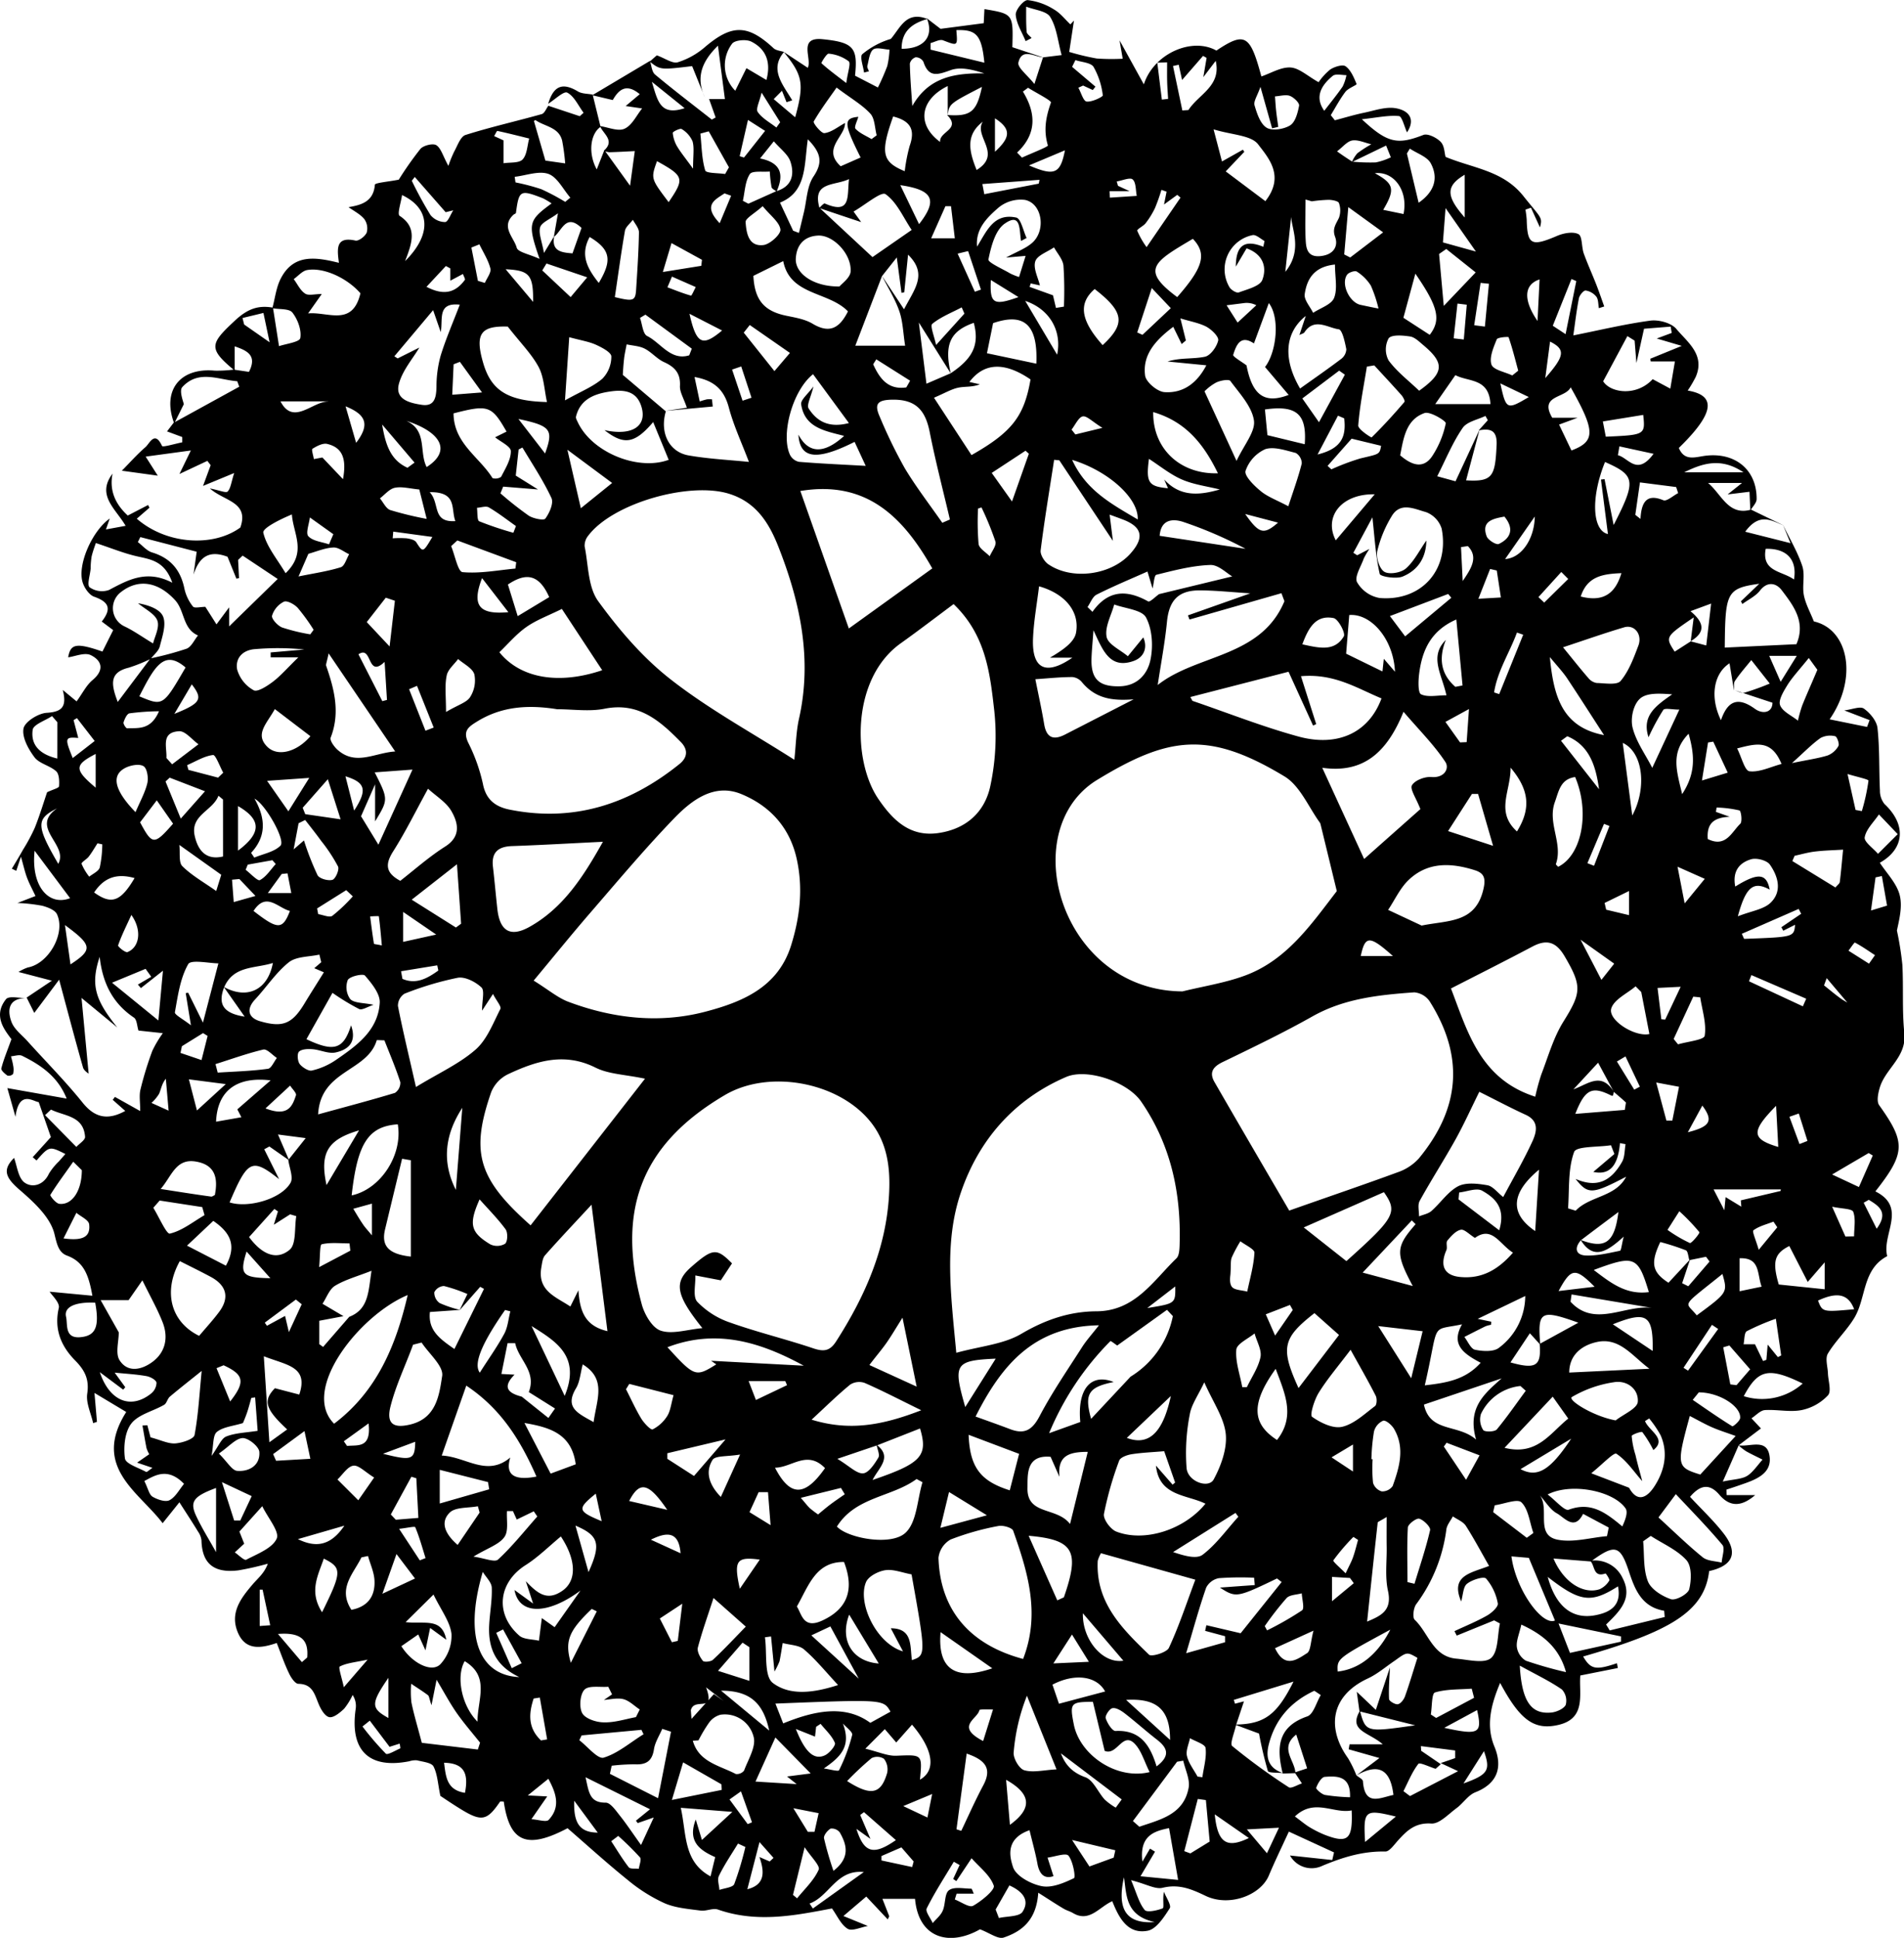 <svg id="Layer_1" data-name="Layer 1" xmlns="http://www.w3.org/2000/svg" viewBox="0 0 500 508.76"><title>23</title><path d="M7,261.9l6.62-4.43-8.76-2.29A11.69,11.69,0,0,1,7.31,254c5.48-1,10-9,7.64-14-.54-1.11-2.44-1.82-3.84-2.2a44.92,44.92,0,0,0-6.53-.73l4.74-1.83c-.78-1.66-1.6-3.17-2.2-4.75s-.88-3-1.62-5.56l-1.23,3.69-1.16-.55c1-1.66,2-3.31,2.94-5a47.93,47.93,0,0,0,3.1-5.78c1.36-3.43,2.43-7,3.22-9.3,1.58-.75,3.1-1.1,3.13-1.56.1-1.32.06-3.19-.75-3.94-1.64-1.49-4.39-2-5.65-3.62-1.63-2.15-3.36-5.28-2.93-7.6.33-1.77,3.88-4,6.11-4.13,4.06-.24,5.32-1.65,4.2-6l3.63,3c1.49-2,2.53-4.21,4.21-5.61,3.16-2.64,2.43-5.11-.48-6.53-1.61-.79-4.17.35-5.94.57.6-3.48,2-3.94,9-1.51l2.82-5.63-3-2.25c2.59-3.3,2-5.11-2-6.52-1.33-.47-2.62-2.37-3.05-3.87-1.34-4.61,2.53-13.39,7.15-16.66l-1,2.87,5.17-.95c-2.64-4.54-7.73-8-3.44-13.7-.89,4.54.81,8.07,4,11l5.33-2.76.37.7-3.33,2.89c7.82,6.8,20.06,7.51,27.19,2.32,2.38-6.78-4.26-6.9-8-10.27,2.56.5,4.23,1.26,4.66.82.82-.83.92-2.37,1.73-4.86l-8.18,3.38,2-5.44L54.45,121l-7.33,3.44,3-6.17-11.87,1.61,3.18,5L32,123.58c2.06-2.09,4-4.29,6.22-6.21,1.11-1,2.43-4.4,4.33-.29.19.41,3.46-.6,5.31-.95v-1.39l-4-1.48L45.59,111l17.24-9.47-.53-1.44c-4.91-.38-10.15-3.11-14.42,1.53-.91,1,.33,4,.39,4.5l-2.52,5.06c-3.25-8.62,1.45-14.71,10.63-13.87a34,34,0,0,0,5-.27l4,.59c2.19-4.29-.4-5.56-3.75-6.7V97.3c-7-5.8-6.53-7,.05-13.12,3.22-3,6-4.12,10-3.41.47,2.92.92,5.84,1.59,10.11,1.76-.61,5.4-1.06,5.59-2.12.37-2.1-.68-4.92-2.08-6.7-.85-1.09-3.45-.8-5.26-1.14.72-2.64,1-5.5,2.25-7.87C77.16,66.55,83,67.52,89,69c-.47-3.64-.92-7,4.35-5.84.85.18,2.53-1.12,2.95-2.1a4.19,4.19,0,0,0-.64-3.55c-1-1.22-2.52-2-4.14-3.12,3.37-.56,6.57-1.45,6.92-5.88,0-.53,3.54-.79,6.28-1.34a86.87,86.87,0,0,1,5.68-8.07c.79-.92,3.25-1.52,4.15-1,1.24.76,1.72,2.75,3.2,5.45a31.18,31.18,0,0,1,1.51-3.72c.88-1.58,1.67-4,3-4.4,6.59-2.09,13.36-3.6,20-5.47.73-.2,1.17-1.43,1.74-2.19l8.25,2.74,1-.91c-1.39-1.85-2.45-4.34-4.29-5.28-.93-.47-3.29,1.86-5,2.92,1.41-4.75,3.77-5.65,7.81-3.23,1.07.64,2.56.57,3.86.82l2.08,8.47c-2.75,1.9-3.29,7.05-1,11.17l2-5.07,6.75,9.36,1.24-9.09c-2.23.11-4.46.24-6.68.3a5.53,5.53,0,0,1-1.47-.38c3.06-2.68-.14-4.4-1-6.49,2.18.31,4.75,1.47,6.44.7,2-.89,3.13-3.48,4.64-5.33l-4.33-.63L168,24.73c-3.77-3.17-5.75-.8-7.08,1.54L155.54,25l15.13-9c.43,1.23.5,2.87,1.36,3.58,4.87,4.06,9.92,7.91,14.9,11.82l1-.56L186.21,26h4.15l-1.82-14c-4.48,4.36-5.76,8.53-3.45,13.6l-3.33-8.24c-8.34,1-8.34,1-11.15-1.19l1.87-1.64c2.2.79,4.12,2.23,5.51,1.82a20,20,0,0,0,7.14-4c7.06-6,11.21-6,18,.3.67.62,1.84.69,2.76,1-3.93,4.63-.25,8.61,2.15,12.69l-1.49.49-1.2-3-2.17,2.19,5.64,4.77c2.43-8.81,2-11-3-17.15l6.3,4.16c1.21-2.28-2.66-8.15,3.85-7.51,8.3.82,9.31,2.3,8.57,9.58l6,3.1A59.73,59.73,0,0,0,233,17.35a22.55,22.55,0,0,0,.58-4.32c-1.48-.06-3.43-.72-4.32,0s-1.12,2.78-1.49,4.28c-.1.41.26.94.42,1.41l-1.29.33c-.2-1.66-1.18-4.15-.45-4.83a21.06,21.06,0,0,1,7.48-4c2.5-2.88,4-7.45,9.63-5.23-4,1.11-6.8,3.17-6.79,7.82,5.92,0,8.52-3.25,6.63-8L247,7.57l11.33-1.48.19-3.7c7.57,1.28,7.57,1.28,7.33,10l8.06,2.68c-2.37-.23-5.58-2.52-6.47,1.35-.3,1.31,2.38,3.31,4.2,5.64l2.26-7,4.89-.6c-1-3.6-1.28-7.23-3-10-.95-1.59-4.13-1.85-6.31-2.71,0,2.19-.05,4.38.12,6.55,0,.59.84,1.13,1.3,1.69l-1.56.81c-.94-2.3-2.42-4.56-2.6-6.92-.1-1.28,2.07-3.89,3.13-3.85a16.33,16.33,0,0,1,6.9,2.45c1.65.93,2.89,2.58,4.31,3.92l.95-1-1.25,8.23A64.67,64.67,0,0,0,288,15.36a56.12,56.12,0,0,0,6.83.06L294,10.59l6.38,11.56C303,14,313.11,9.69,319.43,13.28c7.5-5,8.86-4.19,11.81,6.79,2.55-.86,5.16-2.5,7.66-2.35,2.28.14,4.43,2.23,7.37,3.86a16.05,16.05,0,0,1,3-3.29c1.11-.77,3.33-1.45,4.1-.88,1.39,1,2.19,3,2.88,4.66.09.23-2.2,1.1-2.91,2-1.46,1.92-2.6,4.09-3.87,6.16l1.07,1.35c2.58-.68,5.14-1.46,7.75-2s5.52-1.59,8.1-1.19c3.59.56,5.41,2.88,3.1,6.36-.72-1.53-1.31-4.2-2.13-4.28-2.84-.25-5.75.41-9.73.84,6.77,6.36,9.44,6.72,16.14,4.12,1.15-.45,3.43.68,4.51,1.76s1,2.88,1.34,4c7.2,3,15.07,3.56,20.41,10.26,4.68,5.87,5.1,5.54,4.37,8.26l-2.36-5.18-1.45.51a25.51,25.51,0,0,1,.33,2.63c.16,6.65,1.24,7.14,8,4.25,1.7-.73,4.2-1.19,5.62-.43,1,.56.76,3.35,1.36,5.05,1,2.75,2.2,5.39,3.27,8.11.75,1.92,1.41,3.87,2.11,5.81l-1.41.45c-.19-1-.1-2.23-.65-3a4.49,4.49,0,0,0-2.82-1.64c-.54-.05-1.6,1.23-1.76,2-.63,3.19-1,6.42-1.48,9.79,7.19-1.44,13.66-3,20.22-3.88,2.21-.29,5.5.59,6.83,2.17,2.94,3.51,7.63,6.79,5.09,12.62a33.2,33.2,0,0,1-2.1,3.57c7.13,1.2,7.59,5.43-2.33,15.06,1.45,3.54,4.29,2.41,6.93,2.06,7.87-1,13.57,3.7,13.5,11.37,0,1-1.07,2-1.65,3-.08-1.62-.15-3.25-.22-4.92l-5.74.69,3.77-3h-8.91c3.59,3,5.3,8.69,11.29,7l8.54,4.14c-3.11-1.21-6.29-3.52-10.08,1.66l11.9,3-2-4.84c1.74,3.6,3.84,7.09,5.09,10.85.77,2.33-.07,5.15.41,7.63.45,2.32,1.68,4.5,2.63,6.91,9.16,2.07,11.59,14.95,4.14,25.7l9.83,2,.66-1.79-6.64-2.55c2.06-.25,4.18-1.16,5.15-.47,1.63,1.16,3.37,3.25,3.57,5.11.59,5.42.38,10.93.64,16.39a5.56,5.56,0,0,0,1.19,3.54c5.88,5.51,5.2,11.83-1.22,15.43,1.79,2.74,4.31,5.27,5.16,8.27s0,6.39-.67,9.52a82.39,82.39,0,0,1,1.43,9c.32,6-.1,12,.52,17.94.65,6.26-4.93,9.25-6.44,14.26-.44,1.47-.9,3.64-.17,4.66,6.95,9.75,7,12.47-1,22.63,8.47,4.21,1.63,11.23,3.11,17-6.53,3.44-5.49,10.86-8.57,16.1-2,3.36-5,6.12-7,9.46-.76,1.25-.08,3.38,0,5.11.05,2,1,4.79,0,5.88a13.1,13.1,0,0,1-6.91,3.86c-3.09.6-6.43-.2-9.63,0-1.22.09-2.36,1.4-3.53,2.16l2.48,2.66-5.84,4.42c-1.23,2.83-2.48,5.67-4.18,9.53,2.92-.63,5-.62,6.44-1.52s2.7-2.79,4-4.24c-1.44-.73-2.91-1.41-4.32-2.2a16.84,16.84,0,0,1-2-1.56c2.95.52,7.54-2,8.18,2.94.58,4.38-3.44,6-7,7.23-1.44.5-2.89,1-4.34,1.46l.06,1.44h7.49c-3.2,2.74-6.34,3.5-9.41-.09-2.46-2.87-4.86-2.79-7.7.55,3,3.24,6.18,6.21,8.81,9.6,3.94,5.08,2.5,8.49-3.79,9.89-1.23,10.66-10.32,15.87-33.09,22.43,2,3.39,3.3,3.65,8.88,1.76l.23,1.26L415,439.88c-.43,4.64,1.7,11.2-5.65,12.95-6.5,1.55-10.21-1.29-15.41-11-2.4,5.72-3.79,11.16-1.5,16.71s.69,9.77-5,12c-1.91.75-3.22,2.92-5,4.21-2.1,1.55-4.47,4.14-6.57,4-4.23-.28-6.42,1.86-8.78,4.48-1,1.1-2.22,2.89-3.3,2.87-5.88-.13-11.15,1.49-16.52,3.74a6.51,6.51,0,0,1-8.51-2.7l11.1,1.19.46-2-11.86-5.46c-1.87,4.07-3.67,7.76-5.26,11.54-2.2,5.22-10.45,8.3-16.64,5.31-3.75-1.8-7-3.14-11.27-2.1-1.91.46-4.28-1-8.26-2,1.45,3.39,2.07,6,3.57,7.82.59.73,3.25.15,4.74-.43.4-.16-.08-2.52.32-4.34.56,1.48,2,3.53,1.52,4.32-1.49,2.32-3.5,5.45-5.77,5.9-5.19,1-7.52-3.21-9.32-7.75-3.4,1.47-6,5.69-10.32,3.11-.78-.46-1.69-.68-2.46-1.15-2-1.18-3.89-2.44-6.66-4.19-.46,7.18-4.3,10.17-9.07,11.77-1.49.5-3.71-1.22-6.23-2.16-7.84,4.47-16.11,2.57-17.06-8h-8.56l1.79,4.57-.39.83-5.64-6-6,5.11,6.42,2.62c-1.88.32-4.16,1.44-5.31.73-1.76-1.08-2.74-3.43-4.12-5.34-9.48,1.8-19.62,3.9-29.94.29-1.33-.46-3.09.48-4.58.27-3.19-.43-6.55-.68-9.44-1.93a42.59,42.59,0,0,1-9.55-6c-5.47-4.4-10.67-9.13-15.93-13.69-10.69,5.63-15.2,3.71-16.75-7-.33,0-.86-.11-1,.06-3.46,5.06-4.85,5.31-10.65,1.71-2.05-1.27-4.05-2.63-5-3.26-.66-3.14-.75-5.68-1.8-7.73-.52-1-2.78-1.21-4.3-1.6a5.06,5.06,0,0,0-2.06.24c-10.63,2.09-15.66-2.84-14.07-13.78a5.22,5.22,0,0,0-.81-3.62,16.87,16.87,0,0,1-2.25,3.63c-1.07,1-2.7,2.38-3.85,2.19s-2.21-2-2.79-3.38c-1.09-2.55-1.58-5.32-5.35-5.37-.87,0-2-1.71-2.51-2.85-1.18-2.46-2.07-5.06-3.18-7.87-4.32,1.48-8.19,1.91-10.17-2.66-2.25-5.19.72-9.06,3.83-12.71,1.38-1.62,3.1-2.94,4-5.45a76.33,76.33,0,0,1-7.72,1.75c-6.48.81-9.56-1.82-9.7-7.87A5,5,0,0,0,52,402.1c-1.43-2.36-2.95-4.66-4.89-7.69l-4.4,5.49c-6.11-8.13-18.73-14.75-9.56-29.2l-8.34-5,.65,7.59-1,.34c-.57-2.6-1.92-5.31-1.55-7.76.57-3.8-.67-6.15-3.21-8.73-3.66-3.72-5.55-8.16-4.26-13.76.32-1.38-1.84-3.33-2.4-4.26l11.22,1.06c-1-5.58-2.3-8.92-6.67-10.54-2.22-.82-2.64-3-3.3-5.7-1.07-4.38-5.42-8.35-9.16-11.58S.61,307.09,3.69,304c.78,2,1.06,5.24,2.76,6.47,2,1.45,5,.73,6.4-2.34a16.15,16.15,0,0,1,2.63-3.23c.54-.63,1.1-1.25,1.69-1.93-4.22-2.1-4.22-2.1-7.58,1.7l-1-.86,4.77-5.28-3.19-9.18C8.82,289.25,5,286,4.06,293.2l-2.13-7.53,15.57,2.75c-2.27-5.74-6.73-8.79-11.71-11.24-.76-.37-1.92.07-2.9.14.19.8.44,1.6.56,2.41a5.18,5.18,0,0,1,0,2.21,1.6,1.6,0,0,1-1.47.46C1.29,281.93.23,281,.35,280.5.93,278.2,1.86,276,3,272.83c-1.79-2.43-4.89-6.13-1.43-10.49.77-1,3.68-.23,5.59-.28-4.62-.13-5.42,2.73-4.17,6.16.71,2,2.72,3.46,4.21,5.11,4.85,5.39,10,10.56,14.52,16.19,3,3.71,6.34,4.81,11.17,2.14l-3.29-2.91.58-.77,6.64,3.72c0-2.34-.32-4.09.07-5.67A89.91,89.91,0,0,1,40,275.89a29.37,29.37,0,0,1,2.76-4.64l-6.4-.69c-.38-1.16-.39-2.86-1.19-3.4-5.43-3.66-8.21-8.83-9-15.95-2.39,7.26-1.29,11.22,4.64,18.54L21.41,262l1.87,19.89c-.14-.15-1.23-.77-1.48-1.63-2.11-7.41-4.07-14.87-6.27-23.05L9,265.93ZM355.11,42.44a49.7,49.7,0,0,0,6.19.2,16.64,16.64,0,0,0,3.94-1.34L364,38.21l-9,4.35a8.84,8.84,0,0,1,1.45-2.32,31.69,31.69,0,0,1,3.66-2.36c-1.68-.38-3.45-1.25-5-1-1.35.22-2.5,1.73-4,2.86C352.87,41,354,41.73,355.11,42.44ZM444,168.38l4.07,1.08,1.28-11-5.42,2c3.53,2.93,4.1,5.47.06,7.88l.79-6.25c-7.5,5.12-7.5,5.12-5,9Zm-29,157.12c6.43,2.47,9,.9,10-7.29-3.72,2.78-6.8,5.08-9.84,7.4-1.78,2-1.39,3.85,1.18,4,3,.14,6.07-.63,9.06-1.23.36-.07.43-1.56,1-3.72C422,328.66,418.42,330.93,415.07,325.5ZM145.44,62.2,146.52,56c-2.23,1.65-4.29,2.4-4.67,3.66-.47,1.58.43,3.57,1,6.75L145.54,62c-.77,4,1.92,4.29,4.8,4.52l2.37-6.68C148.55,55.88,147.58,60.67,145.44,62.2ZM404.32,352.83l10.16-5.57c-10-3.58-10.72-3-10,5.77l-2.73-3-5.1,7.66C403.37,359.58,404.79,358.63,404.32,352.83ZM203.93,50.28c-.46-.38-1.22-.69-1.32-1.16a34.45,34.45,0,0,1-.46-4.09c-1.82.18-4.62-.27-5.25.69-1.24,1.91-1.28,4.6-1.82,7l1.45.76,7.29-3.27c4.14-1.21,4.89-4.37,3.74-7.8-.63-1.89-2.64-3.31-4.35-5.31L199.6,41.6C205.3,42.75,205.86,46,203.93,50.28ZM58.75,259.09c6.11,3.39,11.58.88,12.91-6.27-4.74,1.51-10.35.62-12.82,6.43-1.63,4.29-.33,6.78,5.41,7.66ZM249.65,98c5.92-3.94,7.58-7.57,6.07-13.24-6.21,2.16-7.81,5.71-6.05,13.27l-8.38-13.36,2,16.07ZM423.8,286.66,419.67,279l-6.48,7c4-1.48,7.3-4.61,10.6.62a7.79,7.79,0,0,1-.21,1c0,.06-.33.09-.46,0-5-2.51-6.87-1.76-9.44,4.82l13-1.05.3-1.93C426,288.51,424.87,287.61,423.8,286.66ZM327.34,95.92c1.49,7.7,4.59,10.25,11.07,7.76l-6.21-7.33c3-3.83,4-12.89,1-16.78l-3.91,10.59c-3.61-2.41-4.67.57-5.45,3C323.7,93.61,326.12,95,327.34,95.92ZM248.88,30.34V22.59c-7,3.4-8.47,9.9-2,14.68-.29-2.8,5.62-3.27,1.83-7.08,6.23.44,7.75-.79,9.16-7.38C249.26,27.25,249.26,27.25,248.88,30.34ZM443.81,330.67l-2.07,6.22,1.62.8,5.58-6.49-.93-1.25-4.38.89c-.29-.9-.35-2.34-.92-2.59a62.51,62.51,0,0,0-6.71-2.17c-2.67,5.62-2.09,7.95,2.15,10.69Zm-306.8,36,7,5.6,1.74-2.48-6.89-4.32c2.1-5.42-2.65-8.46-3.57-12.83h-2l-1.62,8.08,3.45.18C131.68,364.37,133.68,365.8,137,366.67ZM455.35,181.25l-1.17-7.1c-4.08,2.6-5.27,8.73-2.25,14.93,1.77-5.12,4.45-6.21,8.9-3,2.12,1.53,4.61,1,4.63-1.59l-10.28-3.4c1,.29,2.08,1,2.93.77a67.12,67.12,0,0,0,6.64-2.4l-4.85-6.16c-1.45,1.8-3,3.54-4.28,5.45C455.2,179.35,455.42,180.4,455.35,181.25ZM388.3,113l2.41-2.68-.63-1.12c-2.07,1-4.9,1.52-6,3.18-2.57,3.73-4.3,8-6.66,12.66l4.81,1.32,6.3-13.55L385,126.11c6.86.4,7.62-.94,8-8.91C393.28,113.2,391.72,112.32,388.3,113ZM302.67,154.5l-1.34-4.45c-4.33,1.93-8.92,3.83-13.35,6.06-1.07.54-1.61,2.14-2.39,3.26l1.29,1.26c4.16-5.85,9.09-5.82,14.63-2.74.46.26,1.89-1.23,2.87-1.91l19.21-4.65c-1.44-.81-3.66-3.11-5.79-3-4.74.17-9.47,1.41-14.12,2.57C303.09,151,303,153.25,302.67,154.5ZM120.68,344l2.06-4.27a41.52,41.52,0,0,0-6.15-2.1,3,3,0,0,0-2.54,1.63,3.37,3.37,0,0,0,1.4,2.84,29.67,29.67,0,0,0,5.36,1.8l-7.91.55c-.54,4.9,2.73,7.13,6.43,9.72l7.77-15.79-1-.54Zm203.9,108.92c-.37,1.89-1.67,4.88-1,5.48a163.32,163.32,0,0,0,14.85,10.82c.64.43,2.28-.64,3.46-1L340,465.34l3.26-1.08-2.86-8.87c-4.53,3.56-.3,6.83-.22,10.13l-3.33.1c-1.61-6.61-1.51-12.26,6.45-15,1.63-.57,2.38-3.67,3.54-5.6l-1.69-1.13c-6.11,2.85-10.3,7.42-12,14.25-.85,3.51.1,6.16,3.8,7.37-1.37-.17-3.77,0-4-.55a99.36,99.36,0,0,1-2.32-9.83l-6.36-2.36c7.73-.1,11-2.46,15.41-11.28L324,446.29l.32,1,2.35-.62ZM230.19,379.3c4.32,3.29.49,6.1-1.05,9.25,12.78-4.36,14.63-6.29,12.47-13.52l-11.25,4.42L219.89,383c3.22,1.94,5.07,3.93,6.76,3.81,1.46-.1,3-2.45,4-4.11C231.12,381.95,230.38,380.46,230.19,379.3Zm201.07,9.56c-2.2-2.5-4.11-5.43-6.79-7.2-.66-.44-3.81,2.9-6.6,5.13l9.93,3.8c2.47,4.46,5.13,2,6.67-.38,2.59-4,3.69-8.69,1.61-13.41a28.55,28.55,0,0,0-3-4.4l-1.09.69c1,2.58,5.9,4.66,2.19,7.61a30.33,30.33,0,0,0-2.89-4.7c-.25-.29-2.81.67-2.8,1a23.1,23.1,0,0,0,1,5C430,384.31,430.67,386.58,431.26,388.86ZM91.71,345.72c5.11-2,5-6.53,5.85-12.09-3.79,1.49-6.91,2.32-9.57,3.93-1.5.91-2.23,3.11-3.3,4.73l5.51,3.26-6.35,1.2v6.15l1,.72ZM434,99.55l4.63,2.48,1.21-7.14h-6.35l-.13-.7,8.28-3.38-6.57-1.94L439,87.41l-.27-1.66-7,.56-2,9-.47-5.88-1.9-1.19L421,100.1C422.87,103.14,429.72,104.18,434,99.55ZM417.57,409.78a8,8,0,0,1,8.58,4.63c2.7,5.29-.89,8.68-4.38,12.09l.95,1.55,14.44-3.52-.14-1.64c-5.91-1-7.68-5.56-9.25-10.3-2.3-6.95-3.65-7.3-10-2.64l-9.82-.78c2.68,6.32,7.9,9.49,12.15,8.05a5.71,5.71,0,0,0,2.51-2.27c.19-.28-.9-1.9-1-1.85C418.26,414.28,418.88,410.87,417.57,409.78ZM231.61,72.5l-7,18.26h13.08c-.52-3.29-.58-6.34-1.53-9.08-1.12-3.23-3-6.2-4.54-9.23l5.78,8.75c2.76-5.36,6.29-9.21,1.06-14.34l-1,9.88-.72.15-1.24-9.3ZM75.92,304.62,70.74,301l-1.35.73,3.9,7.84c-7.15-5.64-8.23-5.06-13,6.11,4.88,1.56,13.56-.87,16-5.14.82-1.42-.33-4-.58-6l4.57-5.74L73,297.85Zm281.2,144.54c1.58,5.65,1.58,5.65,14.51,3.8L357,449.3l-.7-5.14,5,4.75L365,437.77c-.12,2.76-.36,5.53-.23,8.28,0,.54,1.58,1.49,2.3,1.38s1.56-1.2,1.86-2c1.17-3.26,2.15-6.6,3.29-10.18-2.74-1.58-2.74-1.58-5.87.69-2.37,1.59-4.58,3.53-7.14,4.72-10.19,4.74-10.61,13.45-5.2,20.95a30.16,30.16,0,0,1,2.18,4.47c.6.53,1.69,1,1.73,1.6.47,6.64,4.49,4.29,8,3.56-.79-6.82-4-8.41-9.78-5.08l6.1-4.61-8.07-2.29.23-1.31h8.73C359.44,454.72,354,454.47,357.12,449.15Zm-60.23-87.73A24.25,24.25,0,0,0,308,345.53l-1.54-1.65-13.07,9.37c-.62-.41-1.69-1.26-1.79-1.16a74.83,74.83,0,0,0-16.1,24.18l8.19-2.94c-.82-8.75,2.83-12.86,8.77-10.5-6.53,1.33-7.8,3-5.93,9.67ZM215.09,54.61c.52-.42,1.24-1.3,1.52-1.18,7.06,3.08,5.79-2.12,6.35-6.41-3.84,1.84-9.72.58-7.77,7.53L229.12,67.5l10.29-7.13c-2.22-3.3-3.88-7.29-6.86-9.39-1.13-.79-5.34,2.81-8.4,4.56l2,2.77C222.89,57.23,219,55.93,215.09,54.61ZM39.52,172.85A82.75,82.75,0,0,0,49,170.31c1.27-.49,2-2.28,3-3.48-4.05-1.72-3.45-6.44-6-9.24-4.37-4.79-9.6-5.8-14.27-2.12a5.28,5.28,0,0,0,1,9c2.36,1.12,4.52,2.68,7.47,4.46.39-1.71,1.77-4.22,1.12-6s-3.3-3.07-5.07-4.55c2.76.47,5.83,1.56,6.6,3.54.84,2.17-.24,5.22-.89,7.79-.31,1.21-1.56,2.19-2.39,3.26a41.1,41.1,0,0,1-5.75,2.32c-5,1.21-4.78,4.15-2.9,9ZM174.85,108c-1.63,5.55.79,10.66,6,11.57s10.6,1.17,15.82,1.7c-1.85-4.9-4-9.47-5.28-14.29s-4-7.11-9-8l1.36,6.42a19.28,19.28,0,0,1,1.91-.56,7.94,7.94,0,0,1,1.31,0l.2,1.89-12.48,1.15,5.69-.83c-.84-2.5-1.9-4.14-1.82-5.72.18-3.35-1.38-5-4.2-6.27-1.84-.84-3.25-2.6-5.07-3.53-1.4-.71-3.14-.77-4.73-1.12-.23,1.25-.53,2.48-.67,3.74-.21,1.84-.3,3.7-.34,4.27Zm14.44,228.14-6.69-1.28c.1,2.36-.72,5.55.5,6.9a21.48,21.48,0,0,0,8.56,5.44c7.21,2.56,14.69,4.36,21.94,6.8,2.78.93,4.37.69,6-1.88,7.54-11.76,13.06-24.25,13.86-38.37.4-7-.35-13.93-5.25-19.71-8.53-10.06-26.39-13.28-37.83-6.56-22.85,13.42-28.28,31.19-21.84,55,.72,2.65,2.77,6.17,5,6.88,3.06,1,6.86-.3,10.91-.67-7-8.74-7.52-12-3-16,5.71-5,6.72-5.12,10.78-1Zm121.27-75.87c5.4-1.32,11-2.19,16.15-4.06,11.11-4,17.53-13.41,24.34-22.26q-2.12-8.74-4.25-17.47a1.37,1.37,0,0,0-.19-.49c-3-4.14-5.24-9.71-9.31-12.16-20-12.08-30.5-10.53-49.52,1.13a21.59,21.59,0,0,0-6.55,6.47C270,228.66,283,260.17,310.56,260.28Zm-59.43,94.89c6.38-1.75,12.42-2.22,17.11-5,6.28-3.69,12.64-5.86,19.7-5.89,10.14-.06,14.88-8,21-13.91.72-.71.79-2.28.83-3.47.44-13.57-2.27-26.33-10.09-37.67-3.6-5.23-14.23-8.82-19.69-6.48-13.78,5.92-23,16.64-27.67,30.37C247.86,326.18,249.71,340,251.13,355.18Zm-111-97.72c3.94,2.44,6.35,4.53,9.15,5.58,11.69,4.38,23.87,5.76,35.95,2.59,9.62-2.53,19-6.34,22.48-17.29,2.32-7.4,3.23-14.87,1.55-22.65-1.82-8.48-7.14-14.12-14.58-17.19-7.1-2.93-13,1.55-17.63,6.34-7.72,8-14.86,16.53-22.14,24.94C150.17,245.24,145.61,250.88,140.13,257.46Zm68.47-58c.42-3.9.47-7.4,1.22-10.74,3.52-15.66.33-30.52-5.35-45-2.43-6.21-5.77-11.81-13-14.06-10.44-3.25-30.55,2.46-37,11a4.12,4.12,0,0,0-.94,2.82c1,4.88.86,10.65,3.55,14.36,5.47,7.53,11.76,14.89,19.07,20.57C186.11,186.18,197.34,192.29,208.6,199.47Zm130,118.37C349.39,314,358.25,311,367,307.78a13.39,13.39,0,0,0,5.54-3.58c11-13.29,12-26.87,2.89-41.32a5.48,5.48,0,0,0-4.05-2.35c-9.21.67-18.33,1.59-26.7,6.3C337,271.16,329,275,321,278.87c-2.58,1.26-3.51,2.8-2,5.33C325.66,295.74,332.39,307.26,338.57,317.84ZM250.42,158.6c-4.52,3.36-9.16,6.92-13.91,10.31-12.95,9.25-12.66,30.81-5.88,40.8,3.85,5.67,8.36,10.06,15.76,9s12.31-5.57,13.72-12.57a62.59,62.59,0,0,0,1-19.47C260,177,259,166.82,250.42,158.6ZM146.3,186.2c-7.32-1.17-14.34-.86-20.92,3.17-2.38,1.46-3.9,2.49-2.42,5.62a45.91,45.91,0,0,1,3.85,10.78c.78,4.16,3.28,6,6.88,6.76,16.87,3.43,31.61-1.36,44.75-11.95,2.13-1.72,2.31-3.78.31-5.81-5.48-5.56-11.05-10.49-20-8.7C154.77,186.87,150.46,186.2,146.3,186.2Zm23.08,97c-5.28-1.11-9.55-1.18-13-2.91-8.21-4.1-15.62-1.72-23,1.75A9.07,9.07,0,0,0,129,286.7c-5.48,15.82-3.52,22.73,10.34,35Zm233.79,4.69a57,57,0,0,1,1.59-5.82c1.8-4.67,3.17-9.63,5.78-13.82,4.75-7.62,4.94-9.34.37-17.14-2.24-3.83-4.7-4.61-8.49-2.6-7,3.7-14.1,7.28-21.39,11C385.4,270.87,388.68,283.31,403.18,287.93Zm-193-159L222.91,165l21.91-15.77C237.29,135.93,227.67,126,210.21,128.9Zm58.5,306.65c4.61-11.87,1.22-22.82-2.6-33.66-.29-.81-2.7-1.5-3.92-1.24a69.63,69.63,0,0,0-12.51,3.54,6.33,6.33,0,0,0-3.19,4.81C246.87,422.6,254.56,431.78,268.71,435.55ZM373,212.42c-1.12-2.91-2.8-5.26-2.21-6.26.78-1.32,3.4-2.31,5.12-2.16,3.47.29,4.73-2.31,3.66-3.94-2.94-4.46-6.82-8.31-11-13.19-4.31,10.63-10.5,16.25-21.34,14.7l11,23.95Zm10.7,208c-2.91-6.84,2.61-7.44,7.34-9.3-2.13-3.74-4-7.24-6.1-10.53-.72-1.1-2.25-1.67-3.41-2.48-.59,1.14-1.55,2.23-1.71,3.43a41.71,41.71,0,0,1-7.92,19.63c-.73,1-1,3.48-.41,4.07,3.64,3.42,4.76,9.68,10.95,10.22,3.11.27,7.32,1.37,9.1-.15,1.95-1.68,1.66-5.95,2.35-9.09l-1.52-.81-9.82,4-.6-1.17c2.87-1.35,5.83-2.54,8.58-4.11,1.22-.69,3-2.33,2.8-3.19a13.77,13.77,0,0,0-3.08-6.51c-.6-.64-3.71.32-5,1.37C384.23,416.58,384.23,418.66,383.72,420.39ZM312.59,183l.55,1c9.26,3.16,18.39,6.78,27.81,9.36,10.42,2.85,18.55-1.07,21.84-10-6.4-2.64-12.36-6.6-21.15-5.83l4,12.57-.82.39-6.44-14.13Zm-186,82.34c0-2.69.73-5.26-.16-6.1-1.56-1.47-4.29-2.87-6.22-2.54a82.27,82.27,0,0,0-14,4.19,3.78,3.78,0,0,0-1.71,3.22c1.34,6.82,3,13.59,4.73,21.27,6-3.67,11.42-6.1,15.66-9.82,3-2.63,4.61-6.94,6.51-10.67.32-.64-1-2.11-1.94-3.93Zm261.88,21.31c-2.14,4.32-4,8.45-6.18,12.39-3.05,5.48-6.45,10.76-9.48,16.25-.58,1.06-.14,2.69-.17,4.05,1.1-.45,2.41-.66,3.25-1.4,2.41-2.11,4.31-5.06,7-6.49,2.08-1.09,5.17-.71,7.69-.28,1.45.25,2.65,1.92,4.17,3.1,2.72-5.12,5.44-9.76,7.67-14.63,1.13-2.48,1.83-5.37-1.85-7C396.52,290.78,392.55,288.66,388.47,286.64ZM158.33,221c-8.3.4-16.08.86-23.87,1.13-3.73.13-5.47,1.72-5,5.52.42,3.64.74,7.29,1.14,10.93.62,5.76,3.31,7.6,8.4,4.79C148.08,238.31,153.39,229.79,158.33,221Zm170-65.22C323,155.43,319,155,315,155c-5.64,0-8,2.69-8.55,8.26s-1.56,10.81-2.43,16.58c10.32-8.17,27.06-7.1,33.28-22l-.79-2.1-24.14,6.91-.41-1.09ZM292.25,142l-14.07-21.15-1.36-.13c-1.22,7.92-2.55,15.82-3.54,23.77-.14,1.15,1,3,2.06,3.68,6.27,4.26,16.52,2.8,21.54-2.86,3.76-4.23,3.07-7.05-2.22-9-1.17-.44-2.35-.87-3.26-1.2ZM313.9,414.73l-24.78-6.95a8.91,8.91,0,0,0-.85,2c-.58,11,6.46,17.87,13.47,24.64.65.63,4.66-.58,5.22-1.8C309.61,426.93,311.59,420.9,313.9,414.73ZM256.19,371.9c3.15,1.14,6.14,2.19,9.11,3.32,3.75,1.43,5.79.21,7.7-3.43,3.3-6.27,7.36-12.16,11.18-18.15,1.13-1.76,2.56-3.33,4.41-5.7C271.56,348.24,263.08,358.25,256.19,371.9ZM360.4,135.82l-5,9.31,1,.65,3.22-1.67a19.73,19.73,0,0,0-1.49,2.53c-.72,2.09-2.48,4.76-1.77,6.19A8.53,8.53,0,0,0,362.3,157c11,.92,18.4-7.44,16.28-18.24a6.8,6.8,0,0,0-4.14-4.32c-2.93-.78-6.7-2.8-9,1.12a31.75,31.75,0,0,0-3.76,9.13c-.36,1.69.55,4.63,1.85,5.42s4.37.27,5.65-.85c2.17-1.89,3.53-4.7,5.39-7.35-.07,4.67-2.37,7.89-6.25,9.46-1.72.7-5.85,0-6-.7C361.27,146.07,361,141.28,360.4,135.82ZM305.72,381c-3.19.27-5.92.37-8.6.8-1.17.19-2.93.83-3.22,1.68a88.25,88.25,0,0,0-4,14c-.23,1.37,1.7,4,3.22,4.61,7.45,2.9,17.88-.47,23.44-7.31-4.9-2.42-12.18-1.91-13-10l4.37,5,.66-.56Zm-242-235.13L62.53,147l.24,4.78-.69.14-2.33-5.75c-5.13-1.94-7.52.35-8.93,4.68l.83-6-14.8-3.84-.65,1.31c1.24.93,2.34,2.3,3.74,2.72,4.88,1.48,7.51,4.64,8.5,9.56a11.46,11.46,0,0,0,2.23,4.64c.4.51,2,.08,3.26.08l2.92,4.6,3.32-4.47v5L72.93,152Zm191.4-26.39c10.69-6.06,13.84-10.23,15.5-19.86-6.8-4.66-12.2-4.44-16.05.66l2.73.61c-1.94.81-3.86.52-5.65.89s-3.5,1.41-6.38,2.64ZM107.06,340c-12.65,5.26-28.23,24.9-19.32,33.78C98.92,365.32,103.95,353.41,107.06,340Zm48.28-23.72c-4.48,4.84-8.43,9-12.2,13.27-.69.78-.79,2.16-1,3.29-1,6.09,3.85,7.64,7.64,10.17l2.11-4.25c.39,5.51,1.71,9.33,7.63,10.72ZM116,382.14c6.42.31,11.83,5.69,18,.52-1.36,4.45.87,6.16,6.88,5-4.12-9.35-9.17-17.71-18.43-23.88Zm31.55-222.27c-3.53,1.75-6.68,2.89-9.33,4.75s-4.8,4.44-7.08,6.62c5.6,6.94,15.73,8.54,27,4.72Zm4.89,257.71c-8.54,6.36-16.12,6.51-17.33-.14L140,421l-1.92-5.88c3,3.13,5.54,5.37,9.63,2.5,3.8-2.66,3.62-8.12-.42-14.24-3.07,2.53-5.92,5.4-9.26,7.52-7.18,4.56-8.16,12.86-1.63,18.54,1.19,1,3.4.9,5.13,1.31l.63-4.94.13-1,3.36,2.39ZM373.33,243c7.09-1.46,14.24-.58,16.26-9.73.59-2.65.15-4-2.18-4.77-6.25-2-12.46-2.32-17.54,2.57-2.22,2.14-3.58,5.18-5.34,7.81ZM158.74,112.93c7.48,1.62,11.3-1.19,9.66-6.3-1.37-4.28-5-4.36-8.6-3.78-3.92.63-7.45,2.09-8.54,6.52-.1.43.24,1,.46,1.46,3.66,7.89,15.75,12.89,23.88,9.89l-4.07-9.91C166.72,116.43,163.94,117,158.74,112.93Zm88.71,24.32,2-.86c-1.79-7.64-3.78-15.24-5.3-22.93-1.11-5.6-3.51-8.62-9.8-8.53-4,.05-4.79,1.18-3.34,4.44a129.63,129.63,0,0,0,6.59,13.56C240.58,127.89,244.15,132.5,247.45,137.25Zm224.3,31.88c2.53-5.88-.8-10.15-3.88-14.2-1.31-1.73-3.64-2.51-5.69.12-1.15,1.48-3.06,2.37-4.63,3.53l-.37-.72,4.81-4.6c-8.64,1.2-8.93,2.33-9.06,16.76ZM92.19,269.19c1.6,4.52-.84,6.42-4.06,7.12-1.87.41-4-.69-6.06-.85-1.2-.09-2.78-.06-3.54.63-.54.49-.41,2.46.16,3.24s2.27,1.94,3.2,1.73a18.44,18.44,0,0,0,6.18-2.68c5.5-3.78,11.23-7.77,11.65-15.13.13-2.34-2.12-5.08-3.88-7.12-.5-.58-4,.19-4.52,1.17a5.38,5.38,0,0,0,.65,5c1.11,1.1,3.48.94,6.13,1.5-1.56.5-3,1.48-3.79,1.11a60.52,60.52,0,0,1-7-4.25l-6.84,12.17C87.71,276.27,90.2,275.51,92.19,269.19Zm147.2,144.15c-2.51-.46-4.81-1.42-6.91-1.1-1.86.28-4.44,1.61-5.07,3.15-2.29,5.53,2.75,16.12,9.72,18.16l-3.2-6.06c5.85,0,5,4.74,5.55,8.36C243.16,434.58,243.16,434.49,239.38,413.34Zm60.84-246c1.08,2.37.48,5.12-2.56,6.2-6.32,2.23-8.14-3-10.52-8.07-.22,3.07-.43,5.15-.51,7.24-.22,5.58,1.94,7.59,7.4,7.47,4.7-.11,7.31-3.28,8.07-6.91s.49-8.07-1.17-11.18c-1.09-2-5.45-2.32-8.34-3.39-.77,2.85-2.51,5.89-2,8.5.39,2,3.62,3.42,5.58,5.09ZM213.51,98.24c-5.52,4.4-8.54,16.14-6,21.28a3.45,3.45,0,0,0,2.31,1.73c5.45.45,10.92.69,17.52,1.06l-2.92-6.3c-10.07,5.07-14.37,4.41-14.75-1.9,2.65,5,6.69,5.16,12,.33-4.94-1.3-10.36-2.1-11.28-8.28-.18-1.2,1.79-2.71,3.23-4.71-.69,2.87-1.85,4.9-1.26,5.8,2.12,3.29,5.2,5.22,10.57,3.82Zm116,317.9-.18-1.93a79.93,79.93,0,0,0-9.24.12,4.75,4.75,0,0,0-3.34,2.48c-1.87,5.36-3.36,10.86-5.26,17.22l10.22-2.88v-1.58l-5.24-1.41.33-1.48,9,2.11,10.77-13.45-1.22-.93c-10.56,5.07-10.76,5.1-15,2.39ZM316.79,95.91l-10.18-1c3.3-1.05,6.67-.6,9.8-1.25,1.47-.31,3.11-2.6,3.49-4.26.22-1-1.71-2.86-3.07-3.61-1.89-1-4.16-1.38-6.85-2.2l1.44,5.8-1.11.94L308.1,85.8c-4.9,3.68-8.09,7.51-7.39,12.8.23,1.72,3.21,4.22,5.07,4.35C310.56,103.29,314.27,100.74,316.79,95.91ZM39.19,381.79a8.64,8.64,0,0,1-.72-1.61c-.39-2-.71-3.95-1.06-5.92l1.28-.08.84,3.18c2.75.73,4.67,1.72,6.5,1.59s4.85-1.14,5.06-2.2c1-5.34,1.28-10.83,1.87-16.83-2.8,2.25-5.62,4.45-8.35,6.75-.65.55-.82,1.75-1.51,2.15-2.89,1.68-6.74,2.51-8.61,4.91-1.73,2.23-2.09,6.17-1.68,9.17.2,1.43,3.58,2.44,5.57,3.54.19.1.74-.46,1.66-1.07L36,384Zm-8-32c0,2.43-.93,5.53.2,7.31,2.21,3.48,6,2.46,8.74.38,3.39-2.57,4.11-6.43,2.57-10.34-1.36-3.47-3.23-6.74-5.31-11l-3.62,5.2H26.43ZM297.7,183.6c-5.54.44-10-.16-13.58-4.5a3.74,3.74,0,0,0-2.5-1.35c-3.2,0-6.41.35-9.73.57.79,4,1.66,7.87,2.31,11.79.6,3.61,2.44,4.3,5.5,2.73ZM133.34,85.74c-7-.22-8.72,1.8-6.45,9.56,2.12,7.25,6.44,10,16.75,10.25-.71-3.2-.79-6.55-2.19-9.19C139.62,92.95,136.74,90.09,133.34,85.74ZM105.12,231.25c3.84-3,7.58-6.33,11.79-9s3.43-6.19,1.62-9.32c-1.35-2.33-4-3.9-6.13-5.86-3.26,5.94-5.93,11.38-9.16,16.46C101.07,226.95,101.28,229.2,105.12,231.25Zm5-140c-1.67,2.85-4.45,6-5.38,9.58-1.06,4.11,3,5,6.07,5.46,3.35.47,3.75-2,3.81-4.77a30.35,30.35,0,0,1,1.12-8.22c1.39-4.48,3.29-8.81,5-13.31-6-.63-4.36,3.81-5,7.2l-2-5.76L103.56,93.54l.86.56ZM83.54,292.57c7.28-2,13.77-3.7,20.17-5.64a3.2,3.2,0,0,0,1.42-2.8c-1.2-3.73-2.75-7.36-4.18-11l-2-.07C96.49,281.44,84.16,280.85,83.54,292.57Zm20.24-95.28L86.3,171.54c-.47,2.3-.78,2.87-.64,3.28,2.14,6.16,3.72,12.3,1.18,18.82-.29.75.91,2.42,1.81,3.22C93.46,201.13,98.39,197.63,103.78,197.29ZM197.84,72.42c.33,6.39,2.84,9.27,8.64,10.47,2.36.49,4.9.9,6.91,2.1,4.34,2.59,7,1.33,9.29-3.24-5.11-5.29-15.23-4.1-17-13.2ZM354.67,354.37c-3.28,4.35-6.1,7.63-8.36,11.27-1.17,1.88-2.39,5.87-1.76,6.32,2.23,1.58,5.51,3.18,7.9,2.63,3.14-.72,5.89-3.39,8.64-5.44.49-.37.55-2,.18-2.71C359.34,362.63,357.2,358.94,354.67,354.37Zm-38.42,8.54c-1.61,3.44-3.38,5.83-3.81,8.43a52.37,52.37,0,0,0-.83,14.17c.39,3.51,5.78,5.36,7.11,2.9,1.93-3.57,3.56-8.06,3.17-11.94C321.45,372.21,318.57,368.19,316.25,362.91Zm-96.47,37.87c2.7,3,14.15,5.22,18,1.64,3-2.77,3.09-8.74,4.47-13.28l-1.55-.84C234.14,393.1,224.69,392.93,219.78,400.78Zm122.59-78.53,11.2,8.84c12.73-11.39,13.57-12.83,9.85-18.1ZM110.71,352.47l-2.24.57c-2,5.49-4.62,10.85-6,16.51-1,4.42,1.07,5.48,5.38,4.41,6.78-1.69,7.5-7.79,8.26-12.67C116.56,358.69,112.66,355.43,110.71,352.47ZM84.36,252.62l-.49-2c-2.71.61-6,.45-8,2-3.4,2.71-5.88,6.55-8.89,9.78-2.31,2.48-1.87,4.78,1.3,5.71,5.95,1.73,8.42.73,11.67-4.64,1.61-2.67,3.3-5.3,5.1-8.2l-2.52-1.08Zm179.84-185c2.79-1.52,5-2.32,6.66-3.7,3.92-3.17,2.92-10.51-1.71-11.44a9.18,9.18,0,0,0-6.9,2c-3,2.61-6.12,5.6-5.67,10.27,2.51-4,4.36-8.91,10.29-7.63,1.23.26,1.83,3.49,2.72,5.36l-1.45.78c-.52-2.64.13-7.67-4.32-4.53-2.48,1.74-3.56,6-4.25,9.37-.17.81,3.68,2.48,5.71,3.69a16.69,16.69,0,0,0,2.33.94l1.72-5.55ZM410.46,169.94c2.68,3.28,4.6,5.72,6.63,8.05a3.59,3.59,0,0,0,2.18,1.32c2.17.05,5.36.62,6.32-.54,2.16-2.59,3.42-6,4.65-9.26,1.1-2.91-1-5.61-3.71-4.82C421.39,166.21,416.33,168,410.46,169.94ZM281,400.11l4.65-18.94c-4.88,0-8,.95-7.43,6.57l-2.33-5.27c-6.58-.6-6,4.88-6.07,8.16C269.65,397.9,277.52,395.54,281,400.11Zm-228.7-49.4c1.76-2.1,3.64-4.12,5.27-6.32,2.75-3.71,1.94-6.92-2.21-9.15-2.69-1.45-5.45-2.79-8.14-4.15C42.71,339.22,44.92,347.12,52.31,350.72Zm73.18,108.61.59-1.8c-2-2.52-4.16-5-6-7.6s-3.36-5.48-5.42-8.91l-1.34,6.68c-.59-1.73-.6-2.39-.93-2.64-1.42-1.07-2.93-2-4.4-3a25.42,25.42,0,0,0,.06,4.89c.63,3.13,1.57,6.2,2.73,10.62Zm116.43-89.08c-5.85-2.87-10.28-5.18-14.85-7.17a4.39,4.39,0,0,0-3.78.43c-3.31,2.7-6.37,5.73-10.15,9.22C223.12,375.79,231.72,374.2,241.92,370.25ZM281.6,172.67h-5.88c3.18-1.89,6.43-4,6.86-6.61,1-5.69-3.12-10.27-9.72-12.13-.56,4.68-1.42,9.26-1.59,13.87C271,175.58,274.63,177.49,281.6,172.67Zm-106.35,181c7.14,7.82,7.42,7.92,12.85,4.53l-1.36-.94,24.33,1.29C199.74,352.36,188.13,348.76,175.25,353.71ZM341.41,102c3.81-2.72,7.36-5.17,10.8-7.78a3.35,3.35,0,0,0,1.34-2.53c-.37-1.89-1.06-5.12-2-5.24-2.91-.4-6.4-3.14-9,.8-.19.29-.68.38-1.32.7l1.67-5C337.33,87.37,336.9,94.32,341.41,102ZM119.1,108.53c.05,7.89,6.82,11.46,10.24,17a2.66,2.66,0,0,0,2.25-.33c1.1-2.17,2.59-4.5,2.56-6.75,0-1.26-2.72-2.48-4.13-3.65l3-1.49C129.1,106.47,128.24,106.17,119.1,108.53Zm64.33,348.38-1.49.1c1.56,5.62,7,6.49,11.3,8.74a2.4,2.4,0,0,0,2.16-.91c1.08-2.92,3.2-6.28,2.51-8.83a7.77,7.77,0,0,0-8.74-5.82,5.45,5.45,0,0,0-3,2.12A37.68,37.68,0,0,0,183.43,456.91ZM287,446.8c-5.87,0-6.13.3-5,6,1.62,8,11.25,14.57,19.9,12.44-1.38-2.69-2.15-5.67-4-7.52-3.14-3.1-4.57,3.31-7.81,1.95Zm-65.1-414.5c.1,3.52-6.16,6.77-1.13,11.35l5.23-2.3c-4.5-9-4.5-10.3-.6-10.68-.28,1.05-1.15,2.7-.74,3.14,1.11,1.18,2.77,1.84,4.21,2.71l1.35-1c-.52-1.94-.47-4.4-1.68-5.7-2.18-2.36-5.11-4-8.85-6.83-1.8,2.59-4.1,5.62-6,8.9-.24.42,2,3.18,2.81,3.06C218.33,34.73,220,33.33,221.86,32.31ZM387.33,325c-1.49-.91-2.79-2.35-3.73-2.14-1.33.29-2.55,1.68-3.51,2.84-.44.54.06,1.77-.26,2.51-1.78,4.09-.58,6.65,3.62,7.05,5.6.54,9.91-1.83,13.86-6.39C393.79,326.66,391.84,321.75,387.33,325Zm-49-192.11c1.32-4.07,2.62-7.6,3.52-11.22a3.22,3.22,0,0,0-1.57-2.75c-2.64-.67-5.71-1.74-8-1a9.65,9.65,0,0,0-5.19,5.7c-.39,1.24,2.13,3.79,3.81,5.17C332.71,130.37,335.1,131.21,338.33,132.91ZM433.5,403.24l-2,1.41c.33,3.53,0,7.32,1.24,10.5.82,2.1,3.71,3.91,6.06,4.7,1.25.42,4.46-1.34,4.79-2.61.6-2.41.7-6-.7-7.61C440.42,406.88,436.68,405.31,433.5,403.24Zm-21.72-86,2,.61c3.78-3.94,10.45-3.51,13.26-8.92-8.92,4.66-10,4.74-13.28.59,5.24,2.26,9.07,1,12.2-4.49.74-1.3.64-3.08.92-4.64l-1.47-.27c-.51,6.14-2.86,8.46-7,7.55l5.54-4.7-.9-2.3c-3.38.54-9.13.22-9.68,1.77C411.71,307,412.15,312.28,411.78,317.26ZM202.48,429.64l-1.6.21c.59,4.14-.29,10.2,2.08,12,4.61,3.49,11,2.52,17.12.54-3.18-3.41-5.8-6.66-8.92-9.34-1.35-1.17-3.72-1.16-5.62-1.69-.27,1.6-.51,3.2-.83,4.79a20.32,20.32,0,0,1-1.33,2.7ZM25.17,142.57c-.21.64-.77,2.08-1.12,3.57a21.61,21.61,0,0,0-.25,3.16c-.14,1.69-1,4.22-.27,4.88a5.58,5.58,0,0,0,5.1.71c5.05-2.67,9.92-5.41,16.62-1.9-2-5.69-5.59-6.1-9.17-6.91S29.31,143.93,25.17,142.57ZM332.29,52.81c5.15-6.56.89-11.25-1.89-14.9-1.85-2.43-6.85-2.46-11.71-3.95l2.21,8.43,5.5-3.09.36.56L321.88,45ZM379.69,168c-2,5-1.22,9.08,2.49,12.32l1.89-.36-1.63-17.32c-6.77,2.95-9,8.19-9.77,14.29-.23,1.83-.32,5,.52,5.36,1.79.83,4.24.25,6.65.25C378.57,176.82,375.28,172.4,379.69,168ZM220.45,75.21c.58-.73,2.84-2.28,2.93-3.95.26-4.62-4.6-9.62-8.58-9.41-3.68.19-5.64,2.51-5.82,6.06C208.78,71.79,213.62,75.3,220.45,75.21ZM324.72,121c2-4.26,5-7.7,4.57-10.62-.55-3.7-3.78-7.09-6.19-10.36-.39-.53-2.68-.13-3.79.44a13.3,13.3,0,0,0-3,2.28ZM270.36,480.5c-6.47,2.27-5.19,7.07-4.33,9.69.76,2.33,4.68,4.45,7.54,5,2.64.53,5.85-.85,8.46-2.1.46-.22-.23-4.43-1.45-5.91-.66-.8-3.59.28-5.49.52l1.56,4.86c-2.2.76-3.68-.25-4.23-3.33C271.9,486.41,271.1,483.62,270.36,480.5ZM341,364.42l10.63-13.94-6.45-5.73C336.77,351.31,336.22,353.91,341,364.42ZM209.26,421.77c1.29,2,1.67,6,6.66,3.69,6.52-3,8.56-8,5.72-15.38C214.19,410,212.34,416.37,209.26,421.77ZM92.35,313.84c7.74-1.68,13.47-10.77,12.11-18.66C96.76,295.71,93.86,300.08,92.35,313.84ZM360.89,95.93l-1.94.32c-.82,5.15-1.87,10.27-2.27,15.45-.08,1,3.41,3.24,3.52,3.13,3-2.94,5.87-6.1,8.62-9.31.19-.22-.36-1.3-.79-1.78C365.69,101.11,363.28,98.53,360.89,95.93Zm-253,234V304.61l-2.3-.39q-2.25,9.31-4.49,18.61C100.05,327.35,102.33,329.28,107.92,329.91ZM413.64,204c-3.84.56-4.26,3.59-5.33,6.59-2,5.55,2.19,10.81.28,16.24-.06.16.37.5.59.74C415.39,224.53,417.58,213.25,413.64,204ZM94.65,77c-3.47-4-9.67-6.88-14-6.1-1.28.23-2.35,1.56-3.52,2.38,1,1.31,1.69,2.95,3,3.8.88.6,2.49.11,4.37.11l-3.59,5.09C86.15,81.79,92.56,85.86,94.65,77Zm278,25.6c6.62-4.73,6.78-7.25,1.11-12-1.07-.89-2.22-2.07-3.47-2.26-1.89-.29-4.84-.54-5.63.49a6.12,6.12,0,0,0,0,5.81C366.9,97.67,370,100,372.67,102.58Zm-52.81,21.68c-3.81-7.88-8.58-13.62-17-16.09C302.7,117.73,309.83,124.57,319.86,124.26Zm54.3,239.43c5.75-.66,10.66-1.45,14.69-5.93-4.48-2.37-7.92-4.76-4.89-10.09C375.33,349.51,378.11,346.59,374.16,363.69ZM148.37,105.11c4.2-2.35,7.38-3.59,9.82-5.69a8.27,8.27,0,0,0,2.35-5.83c0-1.07-2.45-2.35-4-3.06-1.84-.84-3.92-1.15-7.06-2ZM435.52,398.39c4.06,3.71,7.68,7.26,11.6,10.44,1.23,1,3.29,1,5,1.41.1-1.58.92-3.76.19-4.64-4-4.77-8.39-9.22-12.23-13.33Zm-329,27.48c5,.59,9.5-1.31,10.68,4.63l-4.25-3.1-1.22,5.88-1.9-4.17-4.43,3.08c2.75,4.4,7.9,7.06,10.22,4.76a11,11,0,0,0,2.94-8c-.38-3.2-2.71-6.18-4.72-10.32ZM441,186.3c-1.93,0-3.81-.48-4.22.09a60.09,60.09,0,0,0-3.87,7.17c-1.86-5.69,2-8.31,6.21-11.27-3.13-.22-6.65-.49-8.46,1.14s-2.52,5.29-1.93,7.62c.93,3.7,3.35,7,5.16,10.54ZM252,489.64l-1.52-.86c-2.42,4.06-5,8-7.12,12.25-.41.82,1,2.55,1.58,3.86.9-1.09,2.1-2,2.64-3.29.75-1.74.44-4.47,1.63-5.34,1.34-1,3.85-.41,5.85-.41.19,0,.38.73.67,1.31h-4.52l-.47,1.53c1.63.62,3.81,2.2,4.79,1.66,2.25-1.25,5.82-4.2,5.44-5.29-.95-2.75-3.77-4.86-5.83-7.2l-4,6-.83-.56Zm25.45-25.11-7.77-19.33a51.61,51.61,0,0,0-3.49,14.94c-.11,1.54,1.48,4.25,2.8,4.62C271.34,465.43,274.07,464.71,277.44,464.53Zm146.82-91.61c2.05-1.62,5.68-3.11,5.82-4.88.26-3.31-2.78-5.76-6.3-5.15a30.6,30.6,0,0,0-11,3.88C411.59,367.53,418.32,371.82,424.27,372.91Zm-50.34-4.16c1.57,7.44,8.93,5,13.7,9.19-2.39-8.33,2.13-12,6.71-16.07Zm-241.79-241-.72,1.76a90.16,90.16,0,0,0,7.42,5.86c1.21.78,4,1.33,4.37.77,1.07-1.47,2.22-4,1.61-5.38-2.15-4.61-5-8.88-7.63-13.28l-1,.52-.75,6.85,5.84,3.64ZM455.79,377c-2.4-.87-4.37-1.48-6.24-2.3s-3.81-1.93-5.8-2.95c-3.55,13-3.46,13.45,2.75,15.38ZM78.35,172.57H71.08l0-1.28,8.84-.77a69.15,69.15,0,0,0-12.78-.11c-3.43.18-5.41,2.4-4.86,5.38a9.08,9.08,0,0,0,4.34,5.43c1,.55,3.57-1.12,5.07-2.26C73.72,177.41,75.43,175.41,78.35,172.57Zm-21,80.35c-2.34,0-7.19-1.07-7.92.2-2.11,3.69-2.72,8.3-3.5,12.63-.12.65,2,1.71,4.21,3.43l-1.37-8.44.64-.12,3.89,7.86ZM391.61,347l-.06.81a7.71,7.71,0,0,0-1.45.39c-1.86.91-3.7,1.86-5.55,2.8.92,1.17,1.68,3.12,2.79,3.36,2,.42,4.89.6,6.29-.51a17.06,17.06,0,0,0,6.91-13.6l-12.49,6Zm-94.1,131.1,1.69,1.49c5.5-1.89,11.65-3.19,12.94-10.23.4-2.21-.89-4.73-1.41-7.11l-1.62.27Zm56.81-316.64-.82,10.16,9.54,4.66.36-3.32,2.93,3.4C365.94,167.72,360,161,354.32,161.47Zm5.83,221.64h.31a37.62,37.62,0,0,0,.11,6.21,3.42,3.42,0,0,0,2.27,2.24,3.35,3.35,0,0,0,2.88-1.4c1.76-4.92,3.28-10,.37-15-.58-1-2.11-2.34-2.87-2.16a4.27,4.27,0,0,0-2.41,2.87A52.77,52.77,0,0,0,360.14,383.11Zm-88-287.62C272.59,85.27,269,82,260.79,84.84l-1.61,7.9Zm72.28-42.64-1.59-.46c0,3.67-.17,7.36.06,11,.14,2.33.78,4.3,4.18,3.82s4.34-2.82,3.53-5,.22-3.35,1-5a5.67,5.67,0,0,0,0-3.89c-.17-.53-1.71-.82-2.64-.85A39.43,39.43,0,0,0,344.44,52.86ZM187.37,419.54c-1.53,4.71-3,8.82-4.11,13-.26,1,.56,2.55,1.32,3.5.31.39,2.09.23,2.64-.28,3-2.8,5.77-5.78,8.63-8.71Zm180.32-300c3.12,2.69,6.11,3.59,8.39.25a24.68,24.68,0,0,0,3.59-8.67c.12-.55-4.11-3.19-5.57-2.68C369.22,110.15,368.58,115,367.69,119.55ZM254.36,376.69c.33,8.48,3.07,12.15,10.81,14.58l2.45-9.58Zm-48.69,75.77c8.24-3.36,16.26-5,22.88-.15l5.3-2.93c-1.87-3.24-1.87-3.24-30.22-2.12Zm-29.46,2.18-2.3-.75c-.76,1.79-1.9,3.52-2.18,5.38-.48,3.11-2.06,4.08-5,3.93a52,52,0,0,0-6.1.37l-.46,2.13,12.64,6.4Zm-77.71-239v-9.72l-3.69,8.38,4.56,7.46,8.95-19.71-9.92.73C102,209.89,102,209.89,98.5,215.64ZM433.15,359.35c-4.53-3.33-7.87-8.38-13.89-7-3.68.82-7.16,3.22-7.17,8ZM126.78,412.68c-5.25,17.79-.41,27.23,9.59,27.62-5.73-2.72-8.25-7-7.91-13.64.17-3.29.81-6.58.68-9.84C129.09,415.41,127.61,414.06,126.78,412.68Zm150.87,7.48,1.73-.8c4.2-12.11,2.71-15.12-9.25-16.16Zm54.1-355.37.32-1.51c-1-.55-2.22-1.73-3.13-1.55a9.18,9.18,0,0,0-6.08,13.66c.41.73,1.86,1.61,2.45,1.39,2.23-.84,5.54-1.62,6.18-3.29,1.27-3.32.2-6.76-4.13-8.29L324.53,70C324.56,64.48,326.76,62.76,331.75,64.79ZM309.14,78C316,70.19,317,66.64,313.25,62.7,303.05,68.75,299.36,70.76,309.14,78ZM119.73,243.51l1.36-1L120,226.9l-11.88,9.3Zm336-10.78c6-3.72,8.19-3.43,9,.83-4.18-2.27-6.22-.93-8.36,7,3.58-1.4,6.73-1.79,8.58-3.54,3.12-3,2-6.91-.15-10-.77-1.13-3.46-1.85-4.91-1.44C456.87,226.46,454.89,228.62,455.68,232.74ZM144.85,53.41a19.69,19.69,0,0,0-2.27-1.35c-6-2.33-6.29-2.15-7.09,3.82,0,.2-.48.32-.69.53-3.34,3.16.16,5.91.89,8.62.32,1.18,3.24,1.67,6,2.94C138.51,58.68,138.71,57.91,144.85,53.41ZM406.41,392.36c2.15,1.61,4.42,4.37,5.53,4,5.81-2.14,9.62.65,14.09,4.39.77-1.68,1.55-3.72.85-4.74C423.69,391.39,412.63,389.18,406.41,392.36Zm17.34-254.52c6-11.71,5.71-13-2.26-16.55-3.82,9.42-3.32,18,.76,18.92l-1.83-14.31.94-.11Zm-16,228.84-12.65,13.43c8.55,2.14,11.91-3.81,16.73-7.68ZM167,450.81l1-2c-1.43-.94-2.76-2.33-4.33-2.72s-3.59.11-5.07.21l2.13-1.46-1-2c-2.15.18-5.09-.41-6.24.76s-1.46,4.56-.6,6.16c.77,1.43,3.6,2.39,5.54,2.42C161.31,452.3,164.16,451.34,167,450.81ZM404.4,392.62c2.6,3.63-1.3,10.4,4.6,11.6,4.11.83,8.66-.54,13-.92l.46-2.26-6.73-3.59c-2.28,4.54-4.86,1-6.84-.11C407.09,396.38,405.88,394.25,404.4,392.62Zm-225.62,82c1.55,7,.64,14.13,7.81,18l1.22-5.05c-4.1-1.82-7.32-4.17-5.1-9.87l1.62,5.36,8-7.37ZM335,359.37c-6.64,9.24-6.16,14.48.35,18.68C340.25,371.8,337.42,365.86,335,359.37Zm-106.7-1,12.42,5.67L237,345.94c-1.83,2.91-2.95,4.83-4.22,6.64S230,356.12,228.3,358.38ZM412.67,118.27c6.4-2.41,6.26-5.14-.2-16.59-1.39,2.94-8.38,2-4.84,8h6.65l-4.86,1.79Zm-48.53,280c-1.81,1.11-2.32,1.26-2.35,1.46-.95,8.57-1.85,17.15-2.78,26,3.54-1.5,6.64-2.81,5.48-8.07-.81-3.67-.29-7.63-.34-11.46C364.11,403.92,364.14,401.61,364.14,398.31ZM69.28,356.07l1.46,22.58,4.67-3.37c-5.93-5.49-6.29-7.62-3.22-10.82l6.4,1.67C81.07,358.74,75.39,358.47,69.28,356.07Zm-5.15,49.21-2.47,2.28c1,.69,2.49,2.2,3,1.93,2.93-1.55,6.86-3,8-5.54.81-1.83-2.26-5.36-3.79-8.52l-6,6.67Zm13.66-86-1.6-.47-4.28,2.73,1.08-3.5-.94-.64-6.64,7.38c3.14,4.26,7,6.35,10.62,3.36C77.84,326.67,77.29,322.34,77.8,319.3ZM239.5,452.79l-4.14,4.68-3-3.5-5.12,5.13c3.52.85,5.84,1.94,8.12,1.85,6.86-.27,6.86-.45,6.23,6.28C245.84,464.83,245.19,459.47,239.5,452.79Zm-183.09-139c.86-4.3.24-7.91-4.85-8.81-5.4-1-6.45,3.82-9.37,7.17,4.85.76,9,1.42,13.24,2C55.72,314.21,56,313.92,56.41,313.76ZM75,150.49c5.72-5.52,2-10.3,1.65-15.43-3.11,1.29-7.78,3.61-7.5,4.81C70,143.48,72.7,146.66,75,150.49Zm324.1,286.79c.54,9.57,3.06,12.83,8.28,12.33,1.37-.13,3.29-1,3.78-2a4.31,4.31,0,0,0-1-4.06C407,441.37,403.56,439.74,399.08,437.28ZM201.26,21c1.18-4.35.18-8-4-10.09-1.31-.65-4.26-.4-5,.55a9.46,9.46,0,0,0,.82,12.36l2.94-5.92ZM161.46,78c4.89,1.21,5.4,1,5.59-2,.32-5,.66-10,.74-15,0-1.09-1-2.2-1.6-3.3-.72,1-1.89,1.85-2.08,2.91C163.1,66.42,162.32,72.24,161.46,78Zm-7.69,388.6c.88,4,1.06,6.69,5.3,6.67,1.22,0,2.6,2,3.65,3.33,1.71,2.13,3.22,4.42,5.62,7.78l3.34-7.22-4.21,1.47L167,478,170.7,475ZM277.3,80.84l2.09-.34a100.35,100.35,0,0,0-.12-10.76c-.18-1.67-1.61-3.2-2.48-4.8-1.72,1.2-4.41,2.09-4.92,3.68-.59,1.83.74,4.27,1.21,6.31l-2.4-.52-.3.91,6.14,2.21ZM137.72,373.59l6.88,13.29,6.59-2.44C150.13,376.53,144.62,374.75,137.72,373.59ZM79.82,220.65a73.63,73.63,0,0,0,3.56,9.11c.49.92,2.77,1.56,3.92,1.23.81-.24,1.86-2.66,1.47-3.5a42.65,42.65,0,0,0-4.43-6.72c-1.35-1.87-2.79-3.67-4.2-5.49l-1.73.85L77.11,223ZM482,233c.53-.66,1.08-1,1.14-1.46.35-2.82.59-5.65.86-8.47-2.45.15-4.91.2-7.34.49-1.82.21-3.6.73-5.39,1.12l-.59,1.38ZM309.38,493.55,307,479.95c-3.76.78-7.84,1.86-7,8.8l2-3.42,1.31.81-3.81,6.45Zm30.67-16.66c1.66,1.24,2.57,2,3.59,2.66a28.34,28.34,0,0,0,4.19,2.14c6.12,2.37,7.45,1.29,7.12-6.39C350.27,476.27,345.17,472,340.05,476.89ZM165.25,363.33l-.86,1.4c1.32,2.58,2.51,5.23,4,7.7.72,1.19,2.51,3.06,3,2.84a9.78,9.78,0,0,0,3.84-3.53c.85-1.37,1-3.17,1.65-5.45Zm38.37,92.83-5.22,11.57,10.81.67-2.53-2,6.21-.8Zm195.89-29.64c-.57,2.54-1.37,4.27-1.18,5.88a5,5,0,0,0,2.37,3.6,104.49,104.49,0,0,0,10.54,3C409.5,432.76,405.45,429.25,399.51,426.52ZM298.77,136.38c.27-5.64-7.88-12.82-17.22-15.64C285.22,128.74,291.74,132.22,298.77,136.38Zm69.79,333.87,1.71,1.29L382.9,465l-4.57-2.12,3.8-1.31,0-2-9-1.15.08,1.23,5.16,3.52L377,464.38c-1.57-.48-4.18-1.76-4.53-1.3C370.82,465.2,369.8,467.81,368.56,470.24Zm3.19-148.85-1-1-12.91,13.71L371,337.63C366.39,329,366.55,327.34,371.75,321.39ZM421.23,193c-3.27-5.05-6.43-10-9.71-14.94-1.06-1.58-2.4-3-4.52-5.55C408,183.05,410.34,190.92,421.23,193ZM406.44,414c2.15,7.92,6.6,11.32,12.8,10,3.82-.78,6.63-2.67,5.65-7.52C417.78,421,414.91,420.6,406.44,414Zm-119-338.09c-4.32,3.76-3.67,8.21,2.12,14.7C295.64,84.95,295.2,81.89,287.46,75.88Zm-228.88,134-1.19-1c-1.53,4-7.45,5.07-6.24,10.53.7,3.16,2.5,6.59,7.44,5.42ZM479.17,331.41l-4.45,5.15-4.84-9.43c-3.87,1.94-4.54,4.05-2.77,10.1l12.06,1.25Zm-407-145.25c-2.11,3.85-5.36,6.6-1.93,9.94,2.71,2.64,7.7,1.35,11.27-2.82Zm47.93-44.27-1.63,1.49c1,2.39,1.78,6.72,3,6.83,4.56.42,9.24-.51,13.88-.94l.21-1.66ZM431,260.44l-1.48-1.49c-2.22,1.89-5.6,3.4-6.38,5.77-1,3.05,6.15,7.6,10,6.75Zm-22.66,165L401.48,409l-4.57-.39C398.1,417.56,405.11,427,408.37,425.43Zm-368.62-169-1.49-2.08L29.42,258l12.17,9.91,1.2-13.06L37,259.41l-.79-.92ZM267.09,40.06l1.29,1.32c2.38-1.1,6.9-2.84,6.8-3.2-1.19-4-.53-7.47.8-11.24.19-.53-3.91-2.56-6-3.9l-1.36,1C272.14,29.8,272.25,35.2,267.09,40.06Zm125,182-3.94-13.62-1.61,0-6.27,9.75ZM350.57,69.45c-5.6.57-7.39,3.92-7.95,7.79-.21,1.49,1.42,3.25,2.21,4.89,1.91-1.27,4.79-2.15,5.5-3.9C351.29,75.86,350.57,72.81,350.57,69.45ZM309.54,17l-1.5.33L310.49,29l1.6-.11c2.65-4.14,8.69-6.28,7.16-12.91L316,20.25l.86-5.05-.93-.53L310.42,21ZM117.13,186.92c3.24-1.91,5.43-2.49,6.32-3.9a8.07,8.07,0,0,0,1.11-6c-.5-1.62-2.77-2.69-4.26-4-1.06,1.45-2.72,2.78-3,4.37C116.75,180,117.13,182.78,117.13,186.92ZM208.28,60.57l1.53.58c.43-1.78.85-3.56,1.28-5.34.78-3.2.81-6.91,2.54-9.47,2.5-3.71,2-6.2-1.49-9.77-1,6.79-.22,13.76-7.31,16.63Zm45.57,399.82-2.67,19.87,1.25.41c1.91-4,3.67-8,5.76-11.91C260.58,464.32,258.79,462.07,253.85,460.39ZM332.18,107.5l.65,6.75,9.8,2.38C343.22,108.77,340.56,106.3,332.18,107.5ZM475,172.75c-2.58,3.2-4.28,5-5.55,7-1,1.64-2.48,4-2,5.36.61,1.7,3.05,2.75,4.7,4.09a36,36,0,0,1,1.1-3.93c1.12-2.81,2.37-5.56,4-9.42ZM62.32,291.25l8.75-7.61c-9.07-1.09-14,2.85-14.33,10.85l6.65-1.17ZM375.45,87.91c3-3.9,2.31-7.26-3.77-16.06l-3.14,11.58Zm-5.84,327.45,1.84.44c1.42-4.68,3-9.32,4.1-14.08.18-.8-1.65-2.64-2.84-3-.76-.21-2.9,1.4-3,2.28C369.45,405.78,369.61,410.57,369.61,415.35Zm-130-387.59c4.36-7.63,11.23-8.61,18.89-8.5-3.09-1-6.24-1.78-8.8-.87-3.38,1.2-5.81,2.15-7.22-2.21a2.38,2.38,0,0,0-2-1.16,2.31,2.31,0,0,0-1.55,1.65C239,20.38,239.32,24.07,239.57,27.77Zm137.29,78.32h14.5c-.39-6.92-5.71-5.75-9.21-7.6ZM48.73,175.24c-5.51-4.7-8-.63-12.14,7.57C42.81,185.42,42.81,185.42,48.73,175.24ZM379.8,65.37l-1.89,1.31,1.23,13.63,8.38-8.79ZM92.28,422.64c4.39-.84,6.29-3.66,6.06-7.77-.12-2.14-1.11-4.24-1.7-6.36l-1.73.37C92.83,413.16,88.61,417,92.28,422.64ZM260.58,438,247,428.5C246.18,438.08,250.72,441.38,260.58,438Zm158-104.54C423,336.82,427,340,433,339.23,430.12,329.77,429.27,329.42,418.54,333.41Zm-17.86,31.71-1.45-1.29a12.91,12.91,0,0,0-10.37,7.35,5.06,5.06,0,0,0,.6,4.21c.35.54,3,.51,3.57-.16C395.78,372,398.17,368.52,400.68,365.12ZM41.93,315.19l-1.67,1.9c1.48,2.39,3.48,7,4.35,6.78,3.23-.76,6.1-3.1,9.1-4.85l-.6-2.11Zm17.39,17.1c3-5.45,1-8.81-3.31-11.76l-6.9,6.5ZM35.59,213.22c1.18-2.78,2.5-5.11,3.1-7.61.33-1.41-.06-3.89-1-4.46-1.11-.68-3.38-.26-4.76.44C29.18,203.5,29.94,207.42,35.59,213.22Zm202-168.27a44.15,44.15,0,0,1,1.28-6.61c1.51-4.23.32-6.58-4.32-7.76C231.09,40.24,231.69,42.52,237.59,44.95ZM331,22.8c-.82,2.37-1.86,3.81-1.55,4.85.63,2.15,1.51,4.87,3.19,5.89,1.45.89,4.52.39,6.16-.63,1.37-.86,2-3.31,2.35-5.17.12-.74-1.41-2.2-2.46-2.58s-2.57.06-3.87.15c.1,1.26.16,2.52.3,3.77.15,1.42.37,2.82.56,4.23l-1.62.38ZM26.21,360.25c2.55,7.63,8.16,9.85,13.47,5.61A3.76,3.76,0,0,0,41.1,363c-.17-.76-1.65-1.55-2.66-1.72-2.64-.47-5.35-.61-8.33-.91l2.79,3.83-.55.64ZM152.53,133.43l8.22-6.63L149,118.08ZM128.46,391l-.3-1.89-12.68-3.22v8.84Zm233.47-42.85,8.66,13.69,3-12.34Zm-38.8-13.77c0,.43-.42,2.34.34,3.42.65.93,2.66.9,4.06,1.3.7-3.4,1.71-6.79,1.89-10.22.05-.92-2.39-2-3.69-3a36.82,36.82,0,0,0-2.27,4.26C323.11,331.07,323.28,332.2,323.13,334.36ZM139.59,348.14l8.7,18.33C152.62,356,145.89,352.1,139.59,348.14ZM110.11,128.51c-2.48-.23-4.55-.83-6.42-.45-1.44.29-2.63,1.81-3.92,2.78.89,1.06,1.58,2.67,2.71,3.07a89.94,89.94,0,0,0,9.57,2.32ZM169,455.31l-.56-1.16-15.7,1.46-.61,1.26c2.16,1.65,4.82,5,6.37,4.59C162.23,460.35,165.49,457.47,169,455.31Zm304.42-92.07c-9-4.38-11.74-3.74-15.5,3.31A16,16,0,0,0,473.38,363.24ZM135.7,398.94l-1-2.22-1.56,0c-.16,2.31.47,5.2-.68,6.8-1.42,2-4.32,2.86-8.13,5.15,2.87.4,5.58,1.58,6.46.77,3.73-3.44,6.92-7.48,10.31-11.3l-.93-1.36Zm190.52-34.77h1.22c1.25-2.62,3-5.13,3.57-7.88.37-1.9-1-4.14-1.55-6.22-1.69,1.41-4.66,2.72-4.8,4.27C324.39,357.53,325.62,360.87,326.22,364.16Zm-170.34,9.2c.83-6,3.46-11.31-2.85-15.16-.62,2.31-.74,4.56-1.77,6.28C148.19,369.62,151.83,371.06,155.89,373.37Zm247.27-50.16,1-16.12C396.86,313.15,396.31,318.55,403.16,323.21ZM303.72,463.75c3.74-2.83,2.84-4.88.13-7-2.88-2.23-5.59-4.68-8.47-6.91-.93-.72-2.27-1.56-3.24-1.38-.78.14-2,2-1.77,2.65.4,1.31,1.74,3.39,2.59,3.34C299.3,454.13,302,458,303.72,463.75ZM125.94,314.88c-2.88,6.5-2.44,8.63,2.81,11.81a4.16,4.16,0,0,0,3.9-.16c.68-.61.74-2.93.12-3.79C130.76,320,128.3,317.53,125.94,314.88ZM425.69,431l0-1.38-16.41-3.39,3,7.72ZM304.53,140.67l22.55,3.41A108,108,0,0,0,310.65,137C308,136.16,304.87,136.29,304.53,140.67ZM363.22,61l-9.15-6.62L353,66.8l1.57.8Zm82.92,304.52-1.62,2c3.43,2.35,6.84,4.74,10.38,6.93.2.13,2-1.35,2.07-2.16C457.23,369.27,451.59,365.57,446.13,365.55ZM144.22,156.77c-2.85-6.48-6.5-6.21-10.84-3.31l2.57,8.3ZM56.74,390.65c-6.15,2.27-7,3.7-5.08,7.65,1.48,3.1,3.31,6,5.08,9.2Zm159.91-5.21c-4.7-4.85-8.7-.14-13.13-.11C207.48,393,211.36,393,216.65,385.44ZM200.28,54.13c-2.23,2-4.56,3.19-4.48,4.2.2,2.78.74,6.51,4.72,6,1.73-.23,4.58-2.86,4.42-4.08C204.69,58.3,202.34,56.64,200.28,54.13ZM78.4,151.34c4.1-.84,7.69-1.35,11.1-2.42,1-.31,1.48-2.23,2.19-3.41-1.38-.63-2.78-1.83-4.13-1.77-2.14.09-4.25,1-6.58,1.66ZM365,161.74l4,5.33,12.12-10.13-.82-1ZM258.5,16.46c-.72-7.33-2.13-8.74-7.36-8.55.35,4.27.39,4.15-3.51,2.67-.87-.33-2.16.46-3.26.73l0,1.72ZM179.39,462.69l-2.95,9.87,13.08-2.64-.07-1.47ZM439.51,272.77l1.15,1.41c2.47-.73,6.86-1.16,7-2.26.51-3.22-.66-6.7-1.17-10.08l-1.83-.18Zm-41.15-54.48c3.78-6.09,3.17-11-1.67-16.75C396.73,207.79,392.64,213.08,398.36,218.29ZM261.48,356.7c-10.72.48-11.27,1.37-8,12.7ZM56.59,279.37l.58,2.23c4.4-.28,8.82-.4,13.19-1,.89-.11,1.57-1.85,2.35-2.84-1.2-.79-2.59-2.43-3.57-2.21C64.89,276.56,60.76,278.06,56.59,279.37Zm133.94,98.53-15.28,3.63V383l7,4.5Zm276.35-21.6.87-.45-1.4-9.63a61.66,61.66,0,0,0-7.62,3.26c-.71.41-.6,2.25-.86,3.44h3l2.12,4.4.87-.31.34-4ZM81.48,166.54l.88-1.19a51.6,51.6,0,0,0-4.19-5.78c-.87-.93-2.81-2-3.64-1.59a6.11,6.11,0,0,0-3.09,3.67c-.19.81,1.47,2.63,2.65,3.09A49.68,49.68,0,0,0,81.48,166.54Zm331.23,173.3-.28,1.91c6.33,6.92,14.31.7,21.39,1.62Zm-87.52,58.36-.74-1-16.39,10.28c2.72.91,6.09,1.95,7.76.7C319.41,405.45,322.12,401.59,325.19,398.21ZM278.09,447.3l12.12-3.22c-2.2-4.08-8-4.86-13.83-1.79ZM372.54,53.23c4.08-2.83,5.29-6.42,3.2-10.33-.94-1.77-3.62-2.62-5.51-3.88l-.77,1.27Zm-351.05,254L19.23,305c-2,2.87-4.15,5.7-6,8.69-.15.25,1.45,2.27,2.36,2.36C18.86,316.43,21.48,312.75,21.49,307.19ZM25,342c-5.25-.23-8.27,1.12-7.65,3.72.47,2-.47,5.75,3.81,5.34C25.09,350.69,26.17,348.38,25,342Zm32.47,39.61c2.25,2.22,3.45,4.44,4.82,4.55,3.13.25,6.08-1.45,5.81-5-.11-1.4-2.87-3.65-4.39-3.61C61.9,377.65,60.17,379.75,57.44,381.64ZM393.7,323c1.82-6-1.25-8.56-4.47-10.39-1.46-.83-4,.25-6.05.46l-.16,1.81ZM342,169.16c4.52,1,8.48,1.95,10.89-2.09.51-.85-1.46-4.56-2.69-4.8C345.61,161.38,343.64,164.71,342,169.16Zm115.41,76,.6,1.33c13.08-.48,13.08-.48,13.39-3.7l-3.11,1.56-.49-.92L473,239.9l-.66-1.27ZM293,474.58l1.57-2.16-18.93-14.34,1.87-2c.86,4.57,2.08,8.58,7.47,10.5,2.13.76,3.35,3.94,5.13,5.89A17.09,17.09,0,0,0,293,474.58ZM456.18,196.49c1.19,2.35,2,5.9,3.26,6,2.65.3,5.49-1.15,8.4-1.92C465.14,194,461.1,195.24,456.18,196.49ZM125.39,452c0-5.86,3.37-11.82-3.36-15.88C119.72,440.1,121.18,447.8,125.39,452ZM181,93.28l.67-1.74-12.18-8.93-1.42.85c.59,1.64.73,4.17,1.86,4.75C173.53,90,176.15,94.8,181,93.28Zm139.31,35.22c-3.32-.83-6.81-1.26-9.91-2.6s-5.8-3.58-8.68-5.43c-.82,6.22-.15,7.25,5,7.71l-1-2.29C310,130.58,315.09,130,320.32,128.51ZM132.24,36.86v6c1.73-.27,4.08,0,5-1,1.18-1.27,1.21-3.61,1.73-5.49-2.78-.69-5.56-1.4-8.36-2-.16,0-.5.79-.84,1.36ZM317.67,483.48l-1-10.89-2.13-.29L311,486l1.6.59ZM65.94,223.91l.84,1.25c2.35-1,5.22-1.47,6.88-3.15,1.38-1.41-3.91-10.85-6.83-12.33C69.77,214.84,70,219.55,65.94,223.91Zm32.31,164c-2.4-1.47-4.09-3.32-5.46-3.11-1.54.23-2.79,2.33-4.17,3.62l5.47,5.46ZM498.35,219l-4.94-5.18c-1.33,2-3.34,3.84-3.73,6-.22,1.19,2.24,2.88,3.49,4.35ZM392.53,395.19l-.42,1.8,8.83,6.74,1.74-1.27c-1-2.76-1.26-6.15-3.11-8C398.55,393.37,395,394.85,392.53,395.19ZM222.45,467.6c6.29,4,8.89,3.48,10.53-2.16a4.56,4.56,0,0,0-.84-3.68,3.32,3.32,0,0,0-3.26-.18A80.73,80.73,0,0,0,222.45,467.6ZM306.35,50.32,305,49.85a50,50,0,0,1-1.68,4.74,21.82,21.82,0,0,1-2.46,4c-.61.8-2.33,1.57-2.21,2a21.57,21.57,0,0,0,2.45,4.29l8.91-13-.86-.72-3.47,2.53Zm90.78,48.25,1.56-1.25c-.79-2.94-1.53-5.91-2.52-8.78-.06-.18-2.9,0-3.12.56-.85,2.12-2,4.76-1.38,6.62C392.16,97.12,395.22,97.65,397.13,98.57ZM85.75,311.13l8.53-14.36C86.12,299.16,83.89,302.59,85.75,311.13Zm35.65-20.28c-4.51,6.92-5.47,14.07-1.69,21.54Zm307.24-76.75c3.89-7.18,2.86-16.61-2.5-19.06ZM450,312.27l2.82,5.48.33-3.46,4.13,2.51-.13-1.66,10.43-2.46.09-.41ZM15.07,189.62,13.66,188c-1.78,1.19-4.89,2.2-5.08,3.61-.6,4.37,2.39,6.57,6.48,7.54ZM143.22,42.16l5.2.74a56.83,56.83,0,0,0-.79-5.94c-.85-3.59-4.56-3.72-7-5.42-.09-.07-.52.34-.41.26ZM342,104.61l4.37,6.24,6.8-12.48-1.5-1.06ZM209,453.93c2.5,6.35,4.88,8.15,7.6,6.92,1.21-.55,2.92-2.61,2.65-3.27-.77-1.87-2.44-3.37-3.76-5l-1.17.77-.29,2.58ZM362,81A34.53,34.53,0,0,0,360,75a11.66,11.66,0,0,0-3.7-3.7c-.47-.32-2.12.21-2.55.83-1.7,2.45.66,7.37,3.62,7.93C359.17,80.44,361,80.83,362,81Zm-1,48.78c-8.66-.2-13.47,5.85-10.22,12.08ZM196.89,85.33l-1.58,2,8.06,10.1,4.07-4.77ZM106.38,68.55c7.18-7.16,6.55-13.85-.8-17.34-.26,1.91-1.32,5-.64,5.45C109.6,59.72,108.28,63.66,106.38,68.55Zm13.8,337.05,5.77-8.49-.46-1.66c-2.54.5-5.91.17-7.42,1.69C115.47,399.76,117,402.85,120.18,405.6ZM365.1,427.85c-14,7.58-14,7.58-13.81,11C356.88,438.21,361.69,434.54,365.1,427.85Zm-307-198.19-11-7.83c.24,2.09-.22,4.58.79,5.58,2.46,2.44,5.6,4.19,8.89,6.51Zm207.66-98,4.42-12.53-.87-.8-8.88,5.83ZM387.1,445.74l-.62-2.4c-3.24.25-6.62.08-9.65,1-.88.27-.75,3.76-1.09,5.78l1.4.91ZM434,354.68c.17-9.53-1.56-10.56-10.46-7ZM79.49,212.07l.67,1.68,9.28,1.35-3.35-10.52Zm5.09,211.21c5.25-10.63,5.27-11.68.45-14.08C83.53,413.61,81.07,417.81,84.58,423.28ZM9.09,223.35c-1,9.24,3.65,14.64,9.32,12.46Zm445.15-8.91c-4.06.16-6.1,1.65-5.77,5.84,4.74,2.34,6.26-1.83,8.53-4,.59-.56.23-3.38-.21-3.51a30,30,0,0,0-6-.76l-.18,1.14Zm-8.67,130.9c8.14-6,8.14-6,6.75-10.87C441,343.56,442.58,341.54,445.57,345.33ZM43.7,199l1.5,1.66,6.92-5.26c-1.7-1.21-3.45-3.51-5.08-3.42C42.16,192.23,43.89,196.19,43.7,199ZM190.42,45.69l1-1.76-5.3-9.45-2.2.6c.35,3.25.35,6.59,1.27,9.66C185.41,45.52,188.6,45.4,190.42,45.69Zm158.21,76.62,1,.91a60.76,60.76,0,0,1,7.59-2.86c5-1.19,5.06-1,5.46-3.32l-7.74-1.87ZM195.74,484.9l-1.94-.89c-1.71,2.81-3.57,5.53-5,8.46-.49,1,.05,2.46.12,3.71,1.35-.49,3.52-.64,3.9-1.54A82.65,82.65,0,0,0,195.74,484.9Zm63.43-87.08-9.95-6.11-2.27,9.41ZM284.43,22.46l-1.25.57c.72,1.28,1.31,3.52,2.17,3.63,1.39.18,4.31-1.25,4.25-1.63a19.74,19.74,0,0,0-2.43-7.47c-.73-1.14-3.12-1.22-4.76-1.78l-.87,1.77,6.13,5.2-.7.89Zm159,170.18c-4.84,5-3.11,9.8-1.69,15.85C445.4,202.9,445,198.17,443.44,192.65ZM67,366.87,66,367c-.37,1.3-.7,2.62-1.14,3.9s-.94,2.41-1.06,2.71c-2.62.81-5.21,1-6.85,2.33-1.09.89-.84,3.43-1.4,6.3,1.86-2.56,2.57-4.6,3.88-5.11,2.39-.94,5.14-1,8.23-1.48Zm157.9,113.28c2,6.41,4.54,7,10.36,2.95l-8.37-7.34-1,.74,2.69,6.28Zm107.24-53.21.6,1.1a82,82,0,0,0,9.18-5.26c.7-.51,0-2.93-.07-4.47-1.37.39-3.16.37-4,1.26A82,82,0,0,0,332.12,426.93ZM13.39,291.31l-1.56,1.46,8.22,8.34c.8-.88,2.35-1.82,2.29-2.64C21.94,292.87,16.89,293.06,13.39,291.31ZM307.27,456.8c0-7.95-3.44-11-11.55-10.51ZM194.35,381.87c-3.37.58-6.5.25-7.23,1.41-1.94,3.12-1,6.47,2.18,9.72ZM37.9,388.82c1,2,1.26,3.58,2.16,4.12,1.27.76,3.39,1.48,4.46.92,1.59-.84,2.58-2.82,3.81-4.29C43.91,385,40.45,387.53,37.9,388.82Zm64.73,8.79,1.31,1.38,5.93-.48-.54-10.41-1.3-.4ZM53.83,207.74l-9.27-3.57-1.09,1,4,9.75ZM307.47,366.5l-11.56,11C302.46,380,305.69,374.73,307.47,366.5ZM295,436l-10.63-12.45C284.19,430.47,289.56,436.86,295,436ZM172.53,42.31c-1.63,4.57-1.63,4.57,3.06,10.76C179.82,46.85,179.66,46.26,172.53,42.31Zm-37.37,4.1.21,1.48a55.74,55.74,0,0,1,6.78,1.78A57.77,57.77,0,0,1,148.43,53l1.34-1.11c-1.89-2.17-3.4-5.38-5.76-6.23C141.48,44.78,138.15,46.08,135.17,46.42Zm-9.18,314c2-3.2,4.43-6.55,6.38-10.13,1-1.78,1.13-4,1.66-6l-1.38-.36C126.13,353.25,124.38,358.19,126,360.39ZM45.45,216.25l-4.28-6.13-4.38,5.77C40,221.9,40.48,221.92,45.45,216.25ZM154.2,72.81l-10.69-3.63L142.4,71l7.45,7Zm76.57,363.93L223,423.9C220.45,430.59,223.78,436.21,230.77,436.74Zm27-303.53-.93.31a68.67,68.67,0,0,0,.14,9.29c.16,1.19,1.9,2.16,2.92,3.23.55-1.3,1.81-2.8,1.51-3.86A79.58,79.58,0,0,0,257.74,133.21Zm162.15,74c-.83-5.95-2.44-11.46-8.35-13.92l-1.64,1.19ZM103.7,157.72l-2.39-.8-5,6.4,6,6.4ZM208.24,497.48l1.08.9c2-2.47,4.44-4.72,5.67-7.52.45-1-2-3.34-3.69-5.89Zm-51-423.2c3.61-6,3.07-8.77-2.39-12.06C152.23,67,154.32,70.6,157.25,74.29ZM106.73,110.5c5.56,2.55,3.27,8.2,5.31,12.12C118.82,118.29,115.56,113.33,106.73,110.5ZM298.64,87.28l1.38.63,7.44-7-5-5.28ZM441,318l-3.11,4.89a37.23,37.23,0,0,0,5.87,3.45c.43.17,2.69-2.6,2.51-2.84A52.1,52.1,0,0,0,441,318ZM188.56,438.66l8.22,2.62v-8.84L195,431.26ZM75.73,213l5.48-8.77L70.14,205ZM101,173.78c-4.7,4.45-3.15-4.5-6.87-2l6.27,12.3,1.22-.32ZM261.46,501.32l.86,2.23c2.14-.5,5.37-.31,6.21-1.64,2-3.11-.11-5.42-3.46-6.91ZM174.07,71.41l10.09-1.62.18-1.58-8-4.39Zm62.35-22.8,4.93,10.24C246.28,52.53,245.12,49.87,236.41,48.61Zm-96.87,429c1.82.11,3.91.84,4.53.18,3.31-3.53,1.83-7.24-.08-10.79l-5.4,4.37,5.1.26ZM440.69,129.46l-.52-1.59-9.51-1.22-1.22,8.52,1.36,1.06c.24-4.57,1.73-6.66,6-4.9C437.67,131.71,439.37,130.14,440.69,129.46ZM218.06,427l-5,2.35,12.45,11.36Zm116.77,5.71c2.59,5.48,5.82,2.94,8.39,1.32,1-.63.93-3,1.71-5.92Zm-69.62,46.38c5.92-4.29,5.66-8.09-1-11.82ZM90.07,125.8c1.05-5.67-.35-8.34-4.14-9.25-1.15-.28-2.73.56-3.87,1.27-.32.2.22,1.77.36,2.71l2.24-.42Zm330.85-15.15.77,4c10.34-.46,10.38-.49,9.83-5.72Zm-66.4,361.2c.21-5.6-3.32-5.63-6.64-5.35-.87.08-1.83,1.74-2.24,2.86-.12.33,1.41,1.7,2.33,1.89A52.39,52.39,0,0,0,354.52,471.85ZM24.72,234.31c4.53,3.26,6.92,2.47,10.62-3.78C30.65,229.21,27.3,230.39,24.72,234.31Zm47,147.45.78,1.75,9-.52-1.54-7.27Zm85,41.28-1.33-.63c-5.93,5.66-7.18,8.36-5.49,14.14Zm-21.9-283.18.67-1.75c-2.36-1.66-4.64-3.45-7.12-4.9-.76-.44-2.07.05-3.12.11.18,1.23,0,3.28.6,3.54A87.9,87.9,0,0,0,134.76,139.86Zm-8.23,11.92c-2.8,7.26-.75,9.64,6.91,8.94Zm288.56,4.84c5.76,1.46,9-.64,10.64-6.14C420.93,150.68,416.83,151.27,415.1,156.63ZM62.5,223.32c6.25-4.65,6.11-8.17,0-11.69ZM218.87,491.17c4.43-3.45,3.54-6.79,1.66-10.09a2.68,2.68,0,0,0-2.41-1c-.83.48-1.87,1.79-1.73,2.54A85.43,85.43,0,0,0,218.87,491.17Zm252.24-339c.9-5.34-2-8.24-7.43-8.08C462.55,150.17,468,149.85,471.12,152.15Zm17.05,159.47,3.64-8.27-1.08-.65-9.6,5.63Zm-231.72-267c6.94-4.21-.86-8.88,1.66-12.7C253.67,35.34,254.34,39.4,256.45,44.59Zm123.17,10-.69,9,8.66,2.4Zm83,283.16c-1.24-3.4-.31-7.67-5.78-7.46V339ZM314.48,466.42l1.27.17c.35-2.57,1.15-5.19.84-7.68-.13-1-2.66-1.72-4.1-2.57-.31,1.57-1.13,3.26-.79,4.68C312.15,462.93,313.5,464.63,314.48,466.42ZM470.58,200.34c4.15-.86,6.83-1.22,9.36-2a5.55,5.55,0,0,0,2.84-2.49c.32-.57-.38-2.47-.85-2.56a5.46,5.46,0,0,0-3.83.45C475.8,195.36,473.81,197.44,470.58,200.34ZM120.77,95l-1.65.64-.36,8,7.82-.61ZM202,454.34c-1.51-6.91-4.72-10.48-12.64-10.47Zm51.26-372-.71-1.64c-2.63,1.38-5.47,2.49-7.73,4.32-.62.5.49,3.16,1,5.55ZM358.48,483.59l8.08-6.67C358.34,474.92,358,475.24,358.48,483.59ZM385,388.5l3.54-6.42-8.66-3.3-.72,1ZM363.24,55.09l5.33,1.1c1.28-6.09-2.5-11.31-7.53-10.71C366.06,48.22,366.45,49.68,363.24,55.09ZM466.41,290.32c-6.64,6.76-6.5,8.69.57,10.8Zm-12.27,62.92-1.61.48,1.86,9.73,1.62.21,3.59-4.16Zm-299.59,59.5c3.36-7.44,2.7-9.59-3.43-12.21ZM442.28,124h15.56C452,120.07,447.17,121.58,442.28,124Zm4.66,80.91,6.77-2.06-3.8-8.14-1.37.22Zm30.49,136.57c1.17,3,1.17,3,9.48,2.25C485.42,339.79,482.59,339.05,477.43,341.45ZM66.58,239.16c6.38,4.95,7.62,5,9.56,0C73,238.4,69.91,234,66.58,239.16ZM292.46,487.7l.43-1.93-11.36-2.7,4.56,6.95ZM17.06,242.87l1.45,10.32C24.42,249.31,24.29,248.19,17.06,242.87ZM216.34,464.29c1.39.18,3.82.87,4,.46a45.82,45.82,0,0,0,3.45-9.27c.18-.75-1.58-2-2.45-3C223.6,458.37,220.88,461.2,216.34,464.29Zm41.84-7.2,2.59-8.28c-1.25,0-3.52-.11-3.58.17C256.72,451.33,250.72,453.22,258.18,457.09ZM136.14,110l7,9.05C145.4,112.79,144.7,111.81,136.14,110ZM108.92,46.46l-.78,1a101.84,101.84,0,0,0,4.91,9,5.06,5.06,0,0,0,3.83,1.84c.75,0,1.43-2,2.15-3.08l-2,.49ZM16.68,325.13c4.32.58,7.2.07,6.73-3.72-.14-1.14-2.18-2-3.35-3Zm260.93-232c1.31-6.28-2-12-8.38-14.13ZM487.28,212.64l1.65.31a53,53,0,0,0,1.74-8c0-.36-3.08-1-5.5-1.74Zm-429,176.48,3.21,10.07,1.61,0,3-6.4ZM104.12,408l-3.7,10.42,8.56-4ZM395.07,135.63c-3.18.56-6.1,1.26-4.67,5.17.37,1,2.59,2.36,3.22,2C396.75,141.29,397.69,138.82,395.07,135.63ZM114.55,245.36l-8.68-5.94v7.86ZM162.35,482l-1.84,1.39c1.51,2.3,2.92,4.68,4.6,6.84.4.51,1.74.29,2.65.4.13-1,.75-2.48.3-3A75,75,0,0,0,162.35,482ZM20.55,193.74c-3.52-.29-3.59,0-1.45,5.28l5.76-4.48-4.65-6-.89.52Zm36.72,10.42,1.35-1.3c-.9-1.63-2-4.72-2.67-4.64-2.34.28-4.55,1.69-6.81,2.66l.34,1.24ZM412.6,377.71l-13.3,8C403.67,388,407,386.16,412.6,377.71ZM214.83,397.6c1.2-1,2.24-1.88,3.33-2.7s2.45-1.73,3.68-2.6l-1-1.66-10.55,2.6c1.27,1.46,1.77,2.15,2.39,2.73A26.15,26.15,0,0,0,214.83,397.6ZM319,476.34c.74,7.45,3.09,9.06,8.95,6.21ZM353,109.84l-1.64-.71L346,119.32C352.89,117.65,353.44,114,353,109.84ZM102.3,458.61l-5.19-6.87-1.92,1.53a75.19,75.19,0,0,0,6.14,7.14c.45.42,2.51-.85,3.8-1.4a5.8,5.8,0,0,0-.19-1.24ZM86.4,142.91l1.14-2.66-6.17-4.4c-.19,1.7-1.15,4.13-.39,4.94C82.18,142.08,84.53,142.26,86.4,142.91ZM281.51,429.13l-4.89,7.58,9.33-.42ZM92,328.35l-.22-1.91c-2.45,0-5-.31-7.29.23-.54.13-.4,3.17-.68,6ZM112,75.3c4.71,2.46,7.67,1.42,10.07-1.81.16-.22-.27-.89-.5-1.56l-3.31,1.76V70.47l-1.17-.63ZM411.13,87.73l2.81-13.93-1.26-.55-4.91,12.27ZM59.29,284.62l-9.69-1.25,2.12,8.17ZM392.36,181.79l1.34.44L400,166.64l-1.64-.57C396.43,171.34,393.23,176.16,392.36,181.79ZM238,101.71l1-1.76-8.88-5.61-.82,1.3C231,99.38,233.21,102.41,238,101.71ZM347.76,29.09c1.58-2.07,3.3-4.15,4.82-6.36a11.67,11.67,0,0,0,1-3c-1.22,0-2.85-.42-3.6.19C346.93,22.43,345.18,25.47,347.76,29.09ZM244.53,62.56h6.21l-1-8.42-1.47,0ZM181.06,82.38c1.8,8,3.39,8.74,8.56,4.39ZM58.72,358.44l-1.86.76,3.58,8.74C64.55,362.74,64,360.87,58.72,358.44ZM459.93,256l-.64,1.62,14.15,6.58.88-2Zm-25,28.2,2.68,10h1.55l1.76-8.88ZM116.62,462.79c.46,3.77.73,7.15,5.48,7.9C123.1,465.58,121.89,462.91,116.62,462.79Zm368-138.14,2.27-.06c0-2.17.48-4.53-.22-6.44-.31-.84-3-.79-5.54-1.34ZM222.24,21.8c.38-2.91,1.25-5.16.63-5.71a10.31,10.31,0,0,0-5.25-2c-.54-.07-2,2.41-1.92,2.49C217.45,18.19,219.35,19.58,222.24,21.8ZM41.75,186.73a63.66,63.66,0,0,0-7.75.55c-.67.13-1.27,1.47-1.55,2.36-.13.41.62,1.58.94,1.57C36.26,191.08,39.58,191.78,41.75,186.73ZM34.5,240.21c-1.38,3-2.6,5.42-3.49,8-.1.29,1.93,2,2.49,1.74C36.6,248.71,37.38,244.27,34.5,240.21Zm91-166.48,1.83.55c.53-1.27,1.71-2.71,1.45-3.78-.55-2.22-1.88-4.24-2.89-6.35l-2.1.84ZM69.72,291c6,2.32,7.07-.68,8-3.43.2-.62-1-1.69-1.53-2.56ZM356.63,404.29l-1.22-.79a54.82,54.82,0,0,0-5.27,6.16c-.19.29,2.11,2.24,3.23,3.4.89-1.91,1.51-3,1.92-4.16C355.83,407.39,356.2,405.83,356.63,404.29ZM196.25,496c4.67-1.18,4.56-4.52,3.18-8.46l2.7,1.17,1-.94-3.68-4.15Zm-14.5-42.68-.75-1.39,6.47-7.15,2.58,1.8L185.42,443c2.57,7-3.07,2.42-4,6ZM387.13,85.39l2.81.35L391,74.5l-2.19-.23ZM141.76,445.68l-1.62.25c-1.33,4-1.51,7.75,1.93,11l1.61-.27ZM435.28,259.37l1,8.23,1,.09,4.07-8.62ZM69.53,347.25l.57.82,4.76-2.59,1,4.25,3.37-7.31-1.53-1.24ZM26.86,221.67l-1.26-.26c-.76,1.17-1.45,2.39-2.3,3.49-.56.73-2,1.49-1.87,1.9a14.27,14.27,0,0,0,2,3.36c1-.79,2.47-1.42,2.77-2.42A30.43,30.43,0,0,0,26.86,221.67Zm65.79,13.66-1.73-1.63-7.65,4.8.29,1.5c1.28.18,3,1,3.75.41A42.77,42.77,0,0,0,92.65,235.33ZM47.77,274.67l-.37,1.76,5.52,1.88,1.6-6.34-1.2-.74ZM479,258.7c1.65,1.3,3.15,2.6,4.78,3.72a35.09,35.09,0,0,0,3.71,2l-1.05.35-7.18-8.49,1-1ZM384.64,45.88c-5,2.94-4.95,5.61,0,11.22ZM165.22,394.07l10,2.32C170.35,389.26,168,388.68,165.22,394.07ZM112.83,129.21c2.79,2.94.5,8,6.75,7.6C118.35,133.58,120.19,129.12,112.83,129.21Zm81.45,287.9,5.24-7.65C193.43,408.66,192.62,409.6,194.28,417.11Zm189.14-222.2,1.73-.07.61-8.69-6.18,3.38ZM272.79,48.21l.19-1-15,1.11.5,2.66ZM109.51,180.06l-2.08.89,4.3,10.89,2.16-.83Zm89,187.49,8.17-3.89-.47-1.08h-9.62Zm-88.27,42.1,1.51-.59c-.85-2.72-1.6-5.48-2.7-8.1-.13-.31-2.19.2-4.24.42Zm308.51-71.83c-5.08-5.08-6.14-5-9.46,1.13ZM176.44,431.15l1.55-.35,1.18-9.76-5.9,3.88ZM25.12,206.79v-8.85C19.53,200.84,19.43,202,25.12,206.79Zm81.91-84,1.83-1.34-8.51-10C101.21,116.47,102.4,120.72,107,122.8ZM379.27,453.62c9.15,2,10,1.49,8.62-4.66ZM102,440.49c-4.69,6.83-4.61,8,0,10.55Zm-38.32-357,.44,1.71,6.68,4.66-1.62-7.7Zm138,308.26h-2.46L196.82,397l5.54,3.41Zm93.47,101.16c-1.85,8.24.49,12.25,8.07,11.71C295.61,502.93,295.87,497.74,295.17,492.91Zm119.91-246.2,5.48,10.54L423.9,253ZM78.23,404.08c4.41,2.15,8.41,2.07,12.2-3.53Zm176-338.16-2.75.67,4.52,10,1.6-.56ZM15,212.22c-5.58,2.79-5.52,4.55.3,14.57C18.09,221.74,7.66,217.31,15,212.22Zm167-168c0-3.35.35-5.33-.12-7.08A6.92,6.92,0,0,0,179,33.88c-.38-.27-2.35.69-2.33,1a8.54,8.54,0,0,0,1.13,3.54C178.74,40,179.92,41.41,181.93,44.2Zm97.74-4.79-9.52,4C276.92,46.29,278.45,45.69,279.67,39.41Zm145.52,77.76-.39,2.32c2.78.67,5,5.57,9.36-.37ZM79.28,436.37l1.39-1.21c.38-4.33-1.3-6.7-7.67-6.18Zm6.89-331H73.66C77,111.83,82,105.42,86.17,105.41Zm84.71,298.84,7.84,3.58C178.25,401.8,174.92,402.24,170.89,404.25Zm168.36-349-1.71,16.15C342.93,64.75,338,58.33,339.25,55.28ZM447.68,230.73l-7.15-3.18,1.87,9.63ZM339.49,343.92l-.74-1.32-6.35,2.46,2.45,5.58ZM194.24,41l1.14.36,5.54-7-4.5-2.87ZM393.06,149.78l-1.75-.4-3.08,7.82,5.91-.34Zm2.19-3c4.33-.3,7.7-5.3,7.79-11.17Zm-332.39,84-1.93.18.45,5.87,5.71-1.61Zm401.75-58.59,3,6.81,4.23-6.81ZM327.43,480.29l5.28,6.26,3.15-6.7Zm76.33-396,.54-10.93C400.25,74.69,399.9,78.64,403.76,84.27ZM212.6,499.75l.86,1.31,13.38-9.57C219.62,490.73,217.81,497.88,212.6,499.75ZM65.06,227l-.55,1.35c1.28,1,3.14,3,3.73,2.72,1.67-.88,2.82-2.75,4.17-4.23l-.88-1Zm429.13,3-1.66.35-1.2,8.69,4.22-1.28ZM194.65,96.21l-2.4.82L195,105.2l2.35-.78ZM365.79,251c-6.18-5.51-7.3-5.39-8.45,0ZM385.18,80l-2.44-.3-1,9.13,2.66.3Zm-63.07.15L325,84.69l4.91-4.55a5.48,5.48,0,0,0-3.35-.55ZM93,212.81c3.52-5.44,3-7.36-2.28-9Zm350.23,84.45c6-1.51,6.72-3.06,3.81-7Zm-21.85-60.2.41,1.77,6,1.43v-6.33ZM260.2,73.51c-.3,6.22.66,6.84,7.25,4.49Zm191,275.4-1.63-1.09-7.47,11.28,1.19.75ZM203.88,33.48l1-1.39L200,24.32c-.55,2.38-1.6,4.31-1,5.1C200.16,31.09,202.19,32.16,203.88,33.48ZM68.2,426.89l2.76-.2-2-9.34H68.2ZM296.64,50.19h-5.25l.07,1.7,7.06-.46c-.31-1.5-.16-3.5-1.08-4.32-.68-.61-2.73.3-4.18.53l.33,1.15ZM103.27,139.57l-.15,1.76a25.85,25.85,0,0,1,3.66,0c.89.13,2.1.4,2.51,1,1.79,2.77,1.77,2.82,4.25-1.36Zm11.84,115.22-.29-1.35-9.5,1.55.36,2C109.24,258.53,112.22,256.88,115.12,254.79Zm17,173-1.8.89,4.08,9.29,2.6-1.31ZM490.75,315l-1.34.77,3.41,6.82C496,318.3,493.43,316.62,490.75,315ZM231.48,487.28l0,1.16,8.06,1.73.39-1.46-3.22-3.7ZM466.72,322.21l-1-1.48c-1.79.7-3.76,1.16-5.26,2.27-.4.29.66,2.56,1.39,5.12ZM490.81,253l1.57-2.23c-1.74-1.14-3.44-2.34-5.27-3.31-.14-.08-1.11,1.38-1.69,2.13Zm-358-182.28L140,79.26C140.06,72.16,139.08,71,132.83,70.69ZM71,335.58l-6.25-7C62.85,334.62,63.61,335.45,71,335.58ZM394,100.66c1.51,6.95,1.7,7,7.47,3.58ZM411.82,152,410,150.17l-6,6.6,1.52,1.43ZM90.75,106.68l2.77,9.58C97.1,111.57,96.3,108.9,90.75,106.68ZM472.56,300.36l2.09-.82-2.27-7.2-2.47.86Zm-374.89,24V316l-4.89,1.35c1,1.69,1.72,2.89,2.48,4C95.73,322.1,96.32,322.71,97.67,324.33Zm252,58.25,5.63,3.72v-7.09Zm35.79-239.24-1.79.27.44,8.91C386.24,149.39,388.38,146.29,385.43,143.35ZM70.34,234.46h6.16l-1-5.17-1.52.16ZM96.79,373.7l-6.5,4.69.85,1.23C93.88,379.3,97.54,380.39,96.79,373.7Zm54,99.06c-.2,5.94,1.47,8.33,6.18,8.37Zm29-444.35-8.61-6.93C172.73,26.55,173.35,30.49,179.78,28.41ZM96.54,435.72c-3.3.71-5.51.87-7.32,1.81-.41.22.59,3.14,1.07,5.43ZM158,399.37l-1.55-7.23C151.52,396.16,151.6,396.71,158,399.37ZM407.05,89.68l-1.25,9.58C410.94,93.41,411.15,91.74,407.05,89.68Zm-71.44,47.53L327,134.95C330.65,140.16,331.86,140.48,335.62,137.21ZM306.49,16.37l-2.58.09,1.2,9.69,1.64-.19c-.09-1.54-.21-3.07-.25-4.61S306.49,18,306.49,16.37Zm77.83,451.86c6.51-2.35,7.13-3.46,5.38-8.48ZM349.8,420.38l5.71-4.73-1-1.37L349.8,414ZM176.46,72.62l-1.19,2.81c2.05.76,4.08,1.6,6.18,2.18.2.05.83-1.46,1.26-2.24Zm240.4,154,1.74.68,4.05-10.45-1.43-.55ZM212.14,480.92l1.75,0,1.09-4.89-6.64-1.3ZM244.79,471l-7.59,3.17,6.35,3Zm-48.44,7.9,1.13-.47-2.9-8.13-3,2.13ZM100.27,248.21c-.25-2.75-.45-5.23-.79-7.68a19.68,19.68,0,0,0-2.28.08c.31,2.39.61,4.78,1,7.16C98.19,247.87,98.78,247.9,100.27,248.21ZM192,51.39l-1.74-.62c-2.46,1.68-5.83,3.05-1.27,7.83ZM100.59,381.67c7.63,1.93,8.35,1.61,8.45-3.15ZM281.4,112.79l1,1.27,7.1-1.73c-2.67-1.64-4.15-3.26-5.21-3S282.35,111.56,281.4,112.79Zm19.88,230.62c7.41-1.19,7.41-1.19,7.35-5.67Zm-257-51.82-.73-8.37c-1.06,1.28-1.23,2.69-1.77,3.94a11.16,11.16,0,0,1-2,2.4Zm217-251.75c3.91-3.6,4.51-5.88,0-8.77ZM45.79,187.42c7-2.82,7.55-3.89,4.57-7.75Zm381.07,89.93-2.25,1.34,4.55,7.39,1.47-.79Z"/></svg>